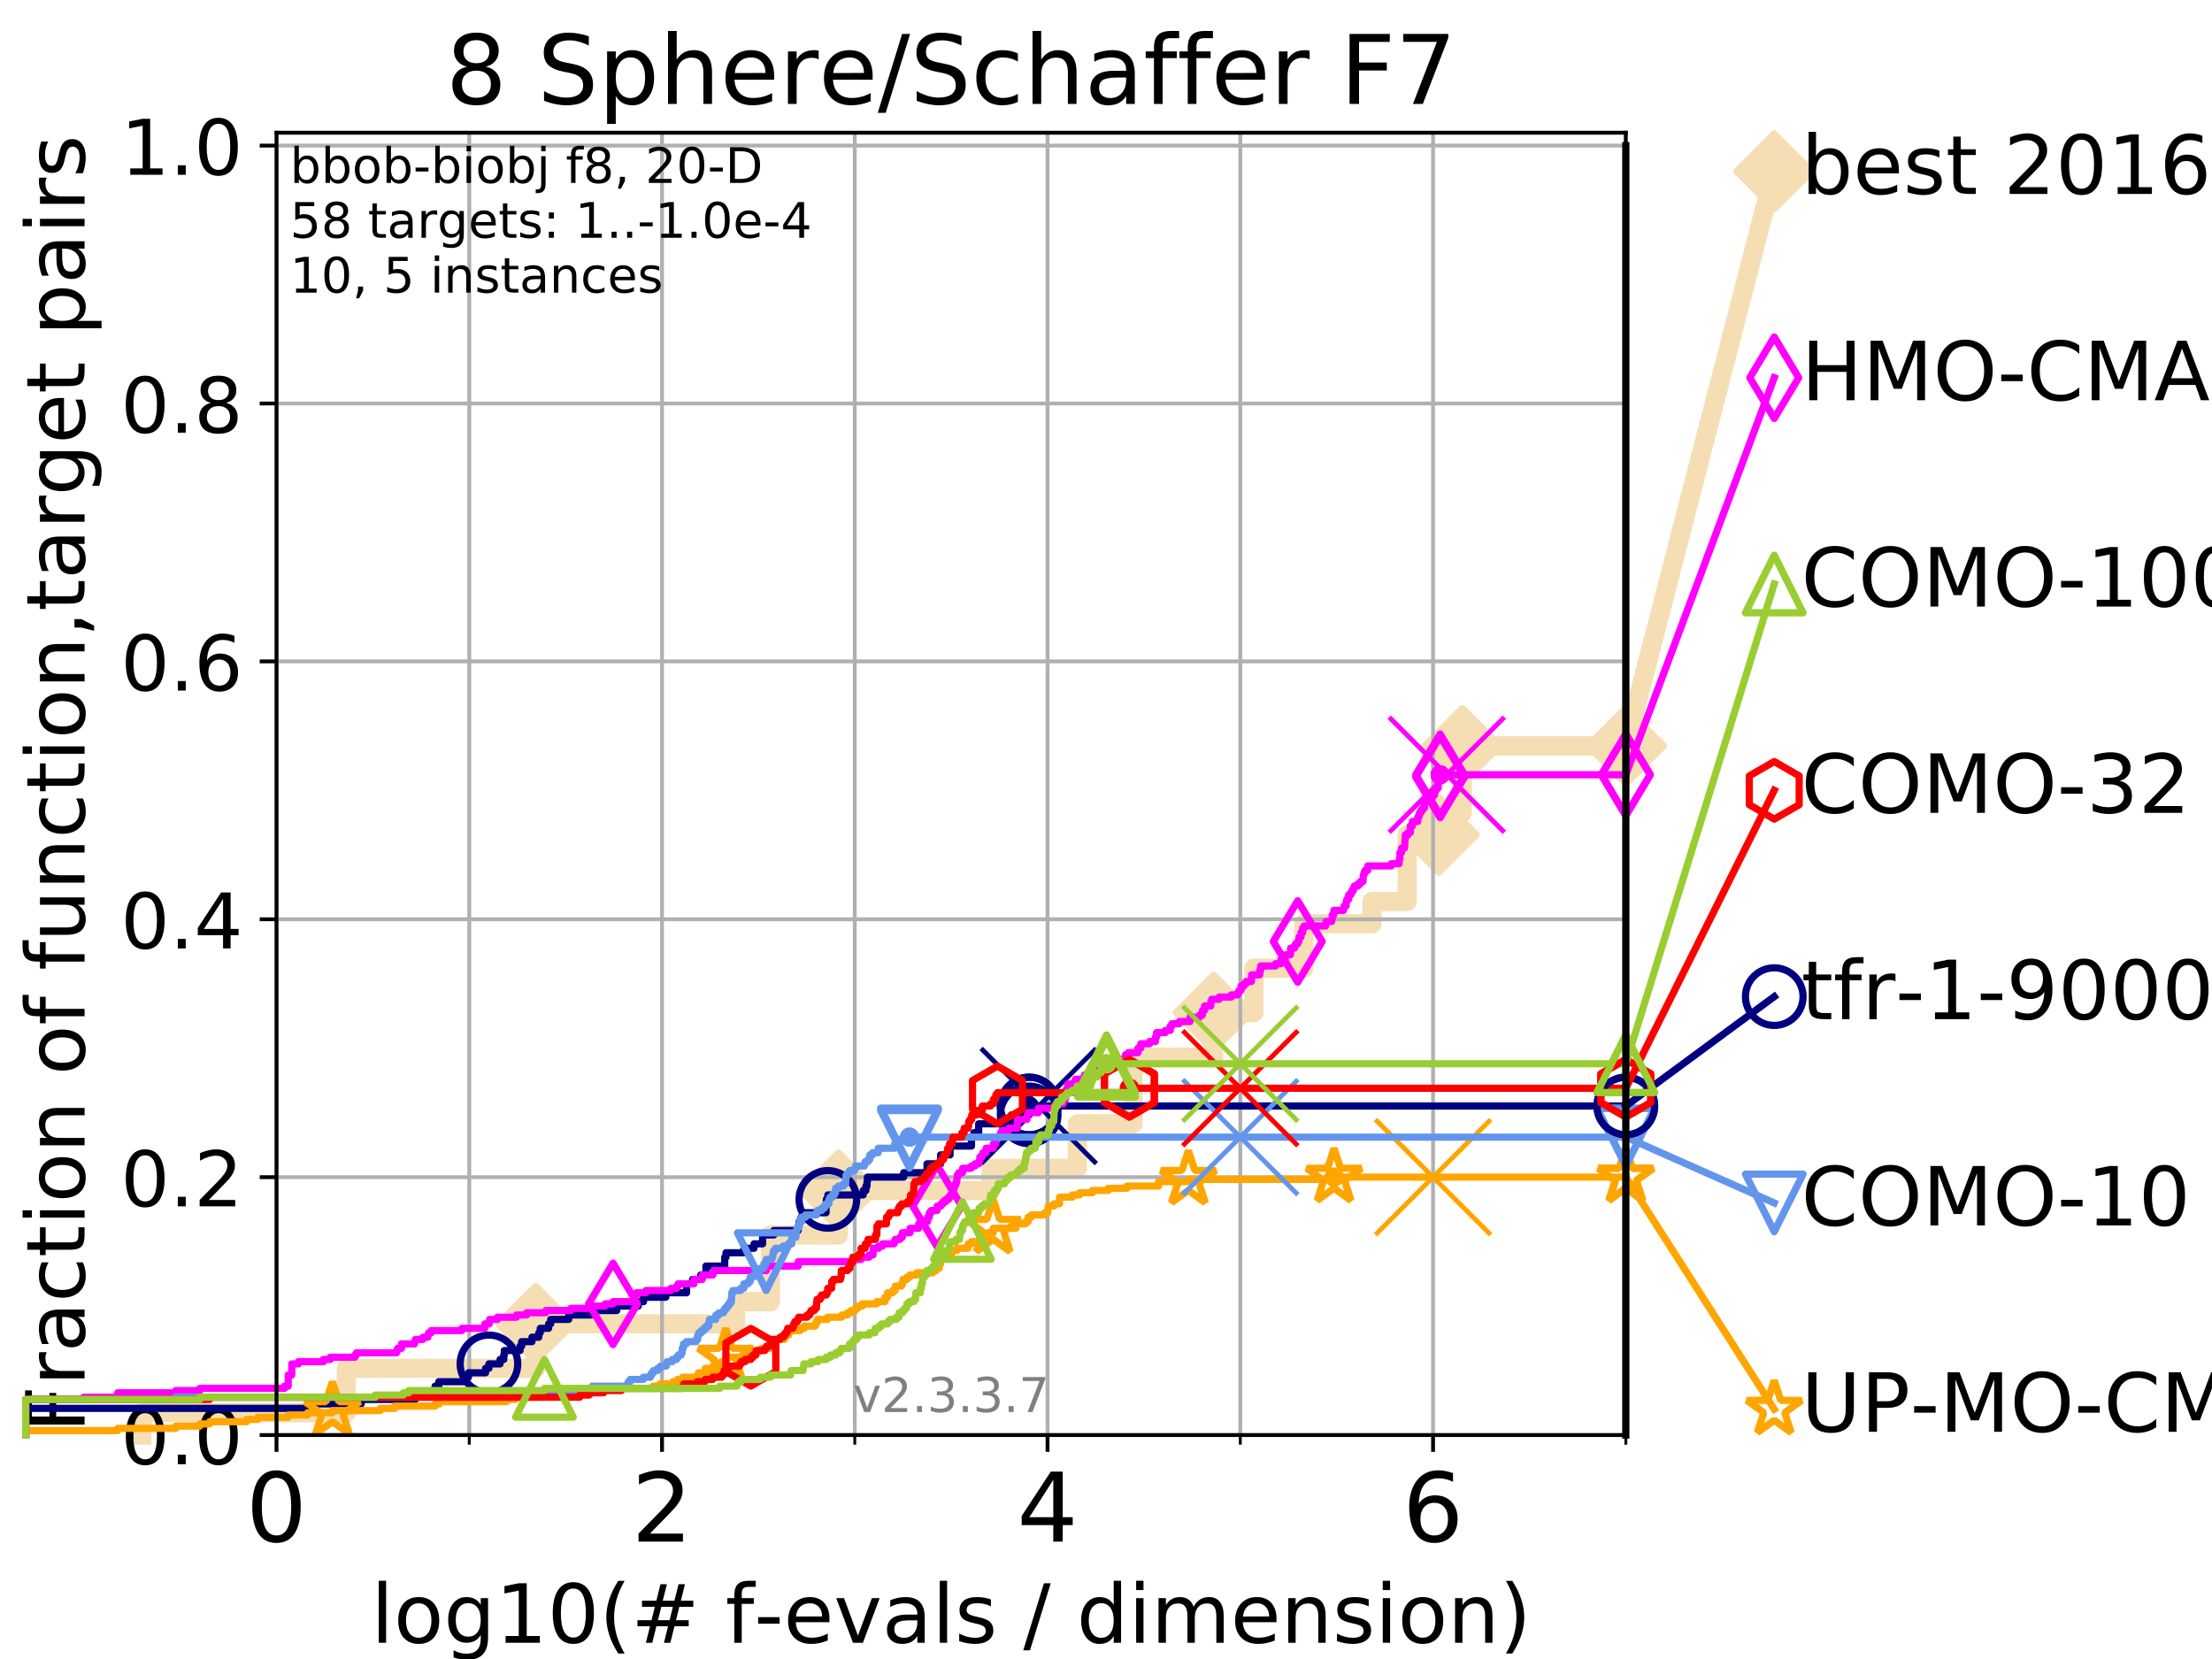 <?xml version="1.0" encoding="utf-8" standalone="no"?>
<!DOCTYPE svg PUBLIC "-//W3C//DTD SVG 1.1//EN"
  "http://www.w3.org/Graphics/SVG/1.1/DTD/svg11.dtd">
<!-- Created with matplotlib (https://matplotlib.org/) -->
<svg height="345.6pt" version="1.1" viewBox="0 0 460.8 345.6" width="460.8pt" xmlns="http://www.w3.org/2000/svg" xmlns:xlink="http://www.w3.org/1999/xlink">
 <defs>
  <style type="text/css">
*{stroke-linecap:butt;stroke-linejoin:round;}
  </style>
 </defs>
 <g id="figure_1">
  <g id="patch_1">
   <path d="M 0 345.6 
L 460.8 345.6 
L 460.8 0 
L 0 0 
z
" style="fill:#ffffff;"/>
  </g>
  <g id="axes_1">
   <g id="patch_2">
    <path d="M 57.6 298.944 
L 338.688 298.944 
L 338.688 27.648 
L 57.6 27.648 
z
" style="fill:#ffffff;"/>
   </g>
   <g id="line2d_1">
    <path d="M 29.533 298.944 
L 29.533 294.313 
L 72.125 294.313 
L 72.125 285.05 
L 111.585 285.05 
L 111.585 275.788 
L 153.244 275.788 
L 153.244 271.157 
L 160.5 271.157 
L 160.5 257.263 
L 174.656 257.263 
L 174.656 248.001 
L 206.459 248.001 
L 206.459 243.37 
L 224.436 243.37 
L 224.436 234.107 
L 236.04 234.107 
L 236.04 220.214 
L 252.812 220.214 
L 252.812 210.951 
L 261.213 210.951 
L 261.213 201.689 
L 271.604 201.689 
L 271.604 192.426 
L 285.81 192.426 
L 285.81 187.795 
L 293.136 187.795 
L 293.136 173.901 
L 299.747 173.901 
L 299.747 169.27 
L 304.619 169.27 
L 304.619 155.377 
L 338.688 155.377 
" style="fill:none;stroke:#f5deb3;stroke-linecap:square;stroke-width:4;"/>
   </g>
   <g id="line2d_2">
    <defs>
     <path d="M 0 7.778 
L 7.778 0 
L 0 -7.778 
L -7.778 0 
z
" id="m3c7879daca" style="stroke:#f5deb3;stroke-linejoin:miter;stroke-width:1.5;"/>
    </defs>
    <g>
     <use style="fill:#f5deb3;stroke:#f5deb3;stroke-linejoin:miter;stroke-width:1.5;" x="111.585" xlink:href="#m3c7879daca" y="275.788"/>
     <use style="fill:#f5deb3;stroke:#f5deb3;stroke-linejoin:miter;stroke-width:1.5;" x="174.656" xlink:href="#m3c7879daca" y="248.001"/>
     <use style="fill:#f5deb3;stroke:#f5deb3;stroke-linejoin:miter;stroke-width:1.5;" x="252.812" xlink:href="#m3c7879daca" y="210.951"/>
     <use style="fill:#f5deb3;stroke:#f5deb3;stroke-linejoin:miter;stroke-width:1.5;" x="299.747" xlink:href="#m3c7879daca" y="173.901"/>
     <use style="fill:#f5deb3;stroke:#f5deb3;stroke-linejoin:miter;stroke-width:1.5;" x="304.619" xlink:href="#m3c7879daca" y="155.377"/>
     <use style="fill:#f5deb3;stroke:#f5deb3;stroke-linejoin:miter;stroke-width:1.5;" x="338.688" xlink:href="#m3c7879daca" y="155.377"/>
    </g>
   </g>
   <g id="line2d_3">
    <path style="fill:none;stroke:#f5deb3;stroke-linecap:square;stroke-width:4;"/>
    <g/>
   </g>
   <g id="line2d_4">
    <path d="M 338.688 155.377 
L 369.608 35.706 
" style="fill:none;stroke:#f5deb3;stroke-linecap:square;stroke-width:4;"/>
    <g>
     <use style="fill:#f5deb3;stroke:#f5deb3;stroke-linejoin:miter;stroke-width:1.5;" x="338.688" xlink:href="#m3c7879daca" y="155.377"/>
     <use style="fill:#f5deb3;stroke:#f5deb3;stroke-linejoin:miter;stroke-width:1.5;" x="369.608" xlink:href="#m3c7879daca" y="35.706"/>
    </g>
   </g>
   <g id="matplotlib.axis_1">
    <g id="xtick_1">
     <g id="line2d_5">
      <path clip-path="url(#pdf6d2dd934)" d="M 57.6 298.944 
L 57.6 27.648 
" style="fill:none;stroke:#b0b0b0;stroke-linecap:square;stroke-width:0.8;"/>
     </g>
     <g id="line2d_6">
      <defs>
       <path d="M 0 0 
L 0 3.5 
" id="m378b517dbd" style="stroke:#000000;stroke-width:0.8;"/>
      </defs>
      <g>
       <use style="stroke:#000000;stroke-width:0.8;" x="57.6" xlink:href="#m378b517dbd" y="298.944"/>
      </g>
     </g>
     <g id="text_1">
      <!-- 0 -->
      <defs>
       <path d="M 31.781 66.406 
Q 24.172 66.406 20.328 58.906 
Q 16.5 51.422 16.5 36.375 
Q 16.5 21.391 20.328 13.891 
Q 24.172 6.391 31.781 6.391 
Q 39.453 6.391 43.281 13.891 
Q 47.125 21.391 47.125 36.375 
Q 47.125 51.422 43.281 58.906 
Q 39.453 66.406 31.781 66.406 
z
M 31.781 74.219 
Q 44.047 74.219 50.516 64.516 
Q 56.984 54.828 56.984 36.375 
Q 56.984 17.969 50.516 8.266 
Q 44.047 -1.422 31.781 -1.422 
Q 19.531 -1.422 13.062 8.266 
Q 6.594 17.969 6.594 36.375 
Q 6.594 54.828 13.062 64.516 
Q 19.531 74.219 31.781 74.219 
z
" id="DejaVuSans-48"/>
      </defs>
      <g transform="translate(51.237 321.141)scale(0.2 -0.2)">
       <use xlink:href="#DejaVuSans-48"/>
      </g>
     </g>
    </g>
    <g id="xtick_2">
     <g id="line2d_7">
      <path clip-path="url(#pdf6d2dd934)" d="M 137.911 298.944 
L 137.911 27.648 
" style="fill:none;stroke:#b0b0b0;stroke-linecap:square;stroke-width:0.8;"/>
     </g>
     <g id="line2d_8">
      <g>
       <use style="stroke:#000000;stroke-width:0.8;" x="137.911" xlink:href="#m378b517dbd" y="298.944"/>
      </g>
     </g>
     <g id="text_2">
      <!-- 2 -->
      <defs>
       <path d="M 19.188 8.297 
L 53.609 8.297 
L 53.609 0 
L 7.328 0 
L 7.328 8.297 
Q 12.938 14.109 22.625 23.891 
Q 32.328 33.688 34.812 36.531 
Q 39.547 41.844 41.422 45.531 
Q 43.312 49.219 43.312 52.781 
Q 43.312 58.594 39.234 62.25 
Q 35.156 65.922 28.609 65.922 
Q 23.969 65.922 18.812 64.312 
Q 13.672 62.703 7.812 59.422 
L 7.812 69.391 
Q 13.766 71.781 18.938 73 
Q 24.125 74.219 28.422 74.219 
Q 39.75 74.219 46.484 68.547 
Q 53.219 62.891 53.219 53.422 
Q 53.219 48.922 51.531 44.891 
Q 49.859 40.875 45.406 35.406 
Q 44.188 33.984 37.641 27.219 
Q 31.109 20.453 19.188 8.297 
z
" id="DejaVuSans-50"/>
      </defs>
      <g transform="translate(131.548 321.141)scale(0.2 -0.2)">
       <use xlink:href="#DejaVuSans-50"/>
      </g>
     </g>
    </g>
    <g id="xtick_3">
     <g id="line2d_9">
      <path clip-path="url(#pdf6d2dd934)" d="M 218.222 298.944 
L 218.222 27.648 
" style="fill:none;stroke:#b0b0b0;stroke-linecap:square;stroke-width:0.8;"/>
     </g>
     <g id="line2d_10">
      <g>
       <use style="stroke:#000000;stroke-width:0.8;" x="218.222" xlink:href="#m378b517dbd" y="298.944"/>
      </g>
     </g>
     <g id="text_3">
      <!-- 4 -->
      <defs>
       <path d="M 37.797 64.312 
L 12.891 25.391 
L 37.797 25.391 
z
M 35.203 72.906 
L 47.609 72.906 
L 47.609 25.391 
L 58.016 25.391 
L 58.016 17.188 
L 47.609 17.188 
L 47.609 0 
L 37.797 0 
L 37.797 17.188 
L 4.891 17.188 
L 4.891 26.703 
z
" id="DejaVuSans-52"/>
      </defs>
      <g transform="translate(211.859 321.141)scale(0.2 -0.2)">
       <use xlink:href="#DejaVuSans-52"/>
      </g>
     </g>
    </g>
    <g id="xtick_4">
     <g id="line2d_11">
      <path clip-path="url(#pdf6d2dd934)" d="M 298.533 298.944 
L 298.533 27.648 
" style="fill:none;stroke:#b0b0b0;stroke-linecap:square;stroke-width:0.8;"/>
     </g>
     <g id="line2d_12">
      <g>
       <use style="stroke:#000000;stroke-width:0.8;" x="298.533" xlink:href="#m378b517dbd" y="298.944"/>
      </g>
     </g>
     <g id="text_4">
      <!-- 6 -->
      <defs>
       <path d="M 33.016 40.375 
Q 26.375 40.375 22.484 35.828 
Q 18.609 31.297 18.609 23.391 
Q 18.609 15.531 22.484 10.953 
Q 26.375 6.391 33.016 6.391 
Q 39.656 6.391 43.531 10.953 
Q 47.406 15.531 47.406 23.391 
Q 47.406 31.297 43.531 35.828 
Q 39.656 40.375 33.016 40.375 
z
M 52.594 71.297 
L 52.594 62.312 
Q 48.875 64.062 45.094 64.984 
Q 41.312 65.922 37.594 65.922 
Q 27.828 65.922 22.672 59.328 
Q 17.531 52.734 16.797 39.406 
Q 19.672 43.656 24.016 45.922 
Q 28.375 48.188 33.594 48.188 
Q 44.578 48.188 50.953 41.516 
Q 57.328 34.859 57.328 23.391 
Q 57.328 12.156 50.688 5.359 
Q 44.047 -1.422 33.016 -1.422 
Q 20.359 -1.422 13.672 8.266 
Q 6.984 17.969 6.984 36.375 
Q 6.984 53.656 15.188 63.938 
Q 23.391 74.219 37.203 74.219 
Q 40.922 74.219 44.703 73.484 
Q 48.484 72.75 52.594 71.297 
z
" id="DejaVuSans-54"/>
      </defs>
      <g transform="translate(292.17 321.141)scale(0.2 -0.2)">
       <use xlink:href="#DejaVuSans-54"/>
      </g>
     </g>
    </g>
    <g id="xtick_5">
     <g id="line2d_13">
      <path clip-path="url(#pdf6d2dd934)" d="M 97.755 298.944 
L 97.755 27.648 
" style="fill:none;stroke:#b0b0b0;stroke-linecap:square;stroke-width:0.8;"/>
     </g>
     <g id="line2d_14">
      <defs>
       <path d="M 0 0 
L 0 2 
" id="m7b5307be98" style="stroke:#000000;stroke-width:0.6;"/>
      </defs>
      <g>
       <use style="stroke:#000000;stroke-width:0.6;" x="97.755" xlink:href="#m7b5307be98" y="298.944"/>
      </g>
     </g>
    </g>
    <g id="xtick_6">
     <g id="line2d_15">
      <path clip-path="url(#pdf6d2dd934)" d="M 178.066 298.944 
L 178.066 27.648 
" style="fill:none;stroke:#b0b0b0;stroke-linecap:square;stroke-width:0.8;"/>
     </g>
     <g id="line2d_16">
      <g>
       <use style="stroke:#000000;stroke-width:0.6;" x="178.066" xlink:href="#m7b5307be98" y="298.944"/>
      </g>
     </g>
    </g>
    <g id="xtick_7">
     <g id="line2d_17">
      <path clip-path="url(#pdf6d2dd934)" d="M 258.377 298.944 
L 258.377 27.648 
" style="fill:none;stroke:#b0b0b0;stroke-linecap:square;stroke-width:0.8;"/>
     </g>
     <g id="line2d_18">
      <g>
       <use style="stroke:#000000;stroke-width:0.6;" x="258.377" xlink:href="#m7b5307be98" y="298.944"/>
      </g>
     </g>
    </g>
    <g id="xtick_8">
     <g id="line2d_19">
      <path clip-path="url(#pdf6d2dd934)" d="M 338.688 298.944 
L 338.688 27.648 
" style="fill:none;stroke:#b0b0b0;stroke-linecap:square;stroke-width:0.8;"/>
     </g>
     <g id="line2d_20">
      <g>
       <use style="stroke:#000000;stroke-width:0.6;" x="338.688" xlink:href="#m7b5307be98" y="298.944"/>
      </g>
     </g>
    </g>
    <g id="text_5">
     <!-- log10(# f-evals / dimension) -->
     <defs>
      <path d="M 9.422 75.984 
L 18.406 75.984 
L 18.406 0 
L 9.422 0 
z
" id="DejaVuSans-108"/>
      <path d="M 30.609 48.391 
Q 23.391 48.391 19.188 42.75 
Q 14.984 37.109 14.984 27.297 
Q 14.984 17.484 19.156 11.844 
Q 23.344 6.203 30.609 6.203 
Q 37.797 6.203 41.984 11.859 
Q 46.188 17.531 46.188 27.297 
Q 46.188 37.016 41.984 42.703 
Q 37.797 48.391 30.609 48.391 
z
M 30.609 56 
Q 42.328 56 49.016 48.375 
Q 55.719 40.766 55.719 27.297 
Q 55.719 13.875 49.016 6.219 
Q 42.328 -1.422 30.609 -1.422 
Q 18.844 -1.422 12.172 6.219 
Q 5.516 13.875 5.516 27.297 
Q 5.516 40.766 12.172 48.375 
Q 18.844 56 30.609 56 
z
" id="DejaVuSans-111"/>
      <path d="M 45.406 27.984 
Q 45.406 37.75 41.375 43.109 
Q 37.359 48.484 30.078 48.484 
Q 22.859 48.484 18.828 43.109 
Q 14.797 37.75 14.797 27.984 
Q 14.797 18.266 18.828 12.891 
Q 22.859 7.516 30.078 7.516 
Q 37.359 7.516 41.375 12.891 
Q 45.406 18.266 45.406 27.984 
z
M 54.391 6.781 
Q 54.391 -7.172 48.188 -13.984 
Q 42 -20.797 29.203 -20.797 
Q 24.469 -20.797 20.266 -20.094 
Q 16.062 -19.391 12.109 -17.922 
L 12.109 -9.188 
Q 16.062 -11.328 19.922 -12.344 
Q 23.781 -13.375 27.781 -13.375 
Q 36.625 -13.375 41.016 -8.766 
Q 45.406 -4.156 45.406 5.172 
L 45.406 9.625 
Q 42.625 4.781 38.281 2.391 
Q 33.938 0 27.875 0 
Q 17.828 0 11.672 7.656 
Q 5.516 15.328 5.516 27.984 
Q 5.516 40.672 11.672 48.328 
Q 17.828 56 27.875 56 
Q 33.938 56 38.281 53.609 
Q 42.625 51.219 45.406 46.391 
L 45.406 54.688 
L 54.391 54.688 
z
" id="DejaVuSans-103"/>
      <path d="M 12.406 8.297 
L 28.516 8.297 
L 28.516 63.922 
L 10.984 60.406 
L 10.984 69.391 
L 28.422 72.906 
L 38.281 72.906 
L 38.281 8.297 
L 54.391 8.297 
L 54.391 0 
L 12.406 0 
z
" id="DejaVuSans-49"/>
      <path d="M 31 75.875 
Q 24.469 64.656 21.281 53.656 
Q 18.109 42.672 18.109 31.391 
Q 18.109 20.125 21.312 9.062 
Q 24.516 -2 31 -13.188 
L 23.188 -13.188 
Q 15.875 -1.703 12.234 9.375 
Q 8.594 20.453 8.594 31.391 
Q 8.594 42.281 12.203 53.312 
Q 15.828 64.359 23.188 75.875 
z
" id="DejaVuSans-40"/>
      <path d="M 51.125 44 
L 36.922 44 
L 32.812 27.688 
L 47.125 27.688 
z
M 43.797 71.781 
L 38.719 51.516 
L 52.984 51.516 
L 58.109 71.781 
L 65.922 71.781 
L 60.891 51.516 
L 76.125 51.516 
L 76.125 44 
L 58.984 44 
L 54.984 27.688 
L 70.516 27.688 
L 70.516 20.219 
L 53.078 20.219 
L 48 0 
L 40.188 0 
L 45.219 20.219 
L 30.906 20.219 
L 25.875 0 
L 18.016 0 
L 23.094 20.219 
L 7.719 20.219 
L 7.719 27.688 
L 24.906 27.688 
L 29 44 
L 13.281 44 
L 13.281 51.516 
L 30.906 51.516 
L 35.891 71.781 
z
" id="DejaVuSans-35"/>
      <path id="DejaVuSans-32"/>
      <path d="M 37.109 75.984 
L 37.109 68.5 
L 28.516 68.5 
Q 23.688 68.5 21.797 66.547 
Q 19.922 64.594 19.922 59.516 
L 19.922 54.688 
L 34.719 54.688 
L 34.719 47.703 
L 19.922 47.703 
L 19.922 0 
L 10.891 0 
L 10.891 47.703 
L 2.297 47.703 
L 2.297 54.688 
L 10.891 54.688 
L 10.891 58.5 
Q 10.891 67.625 15.141 71.797 
Q 19.391 75.984 28.609 75.984 
z
" id="DejaVuSans-102"/>
      <path d="M 4.891 31.391 
L 31.203 31.391 
L 31.203 23.391 
L 4.891 23.391 
z
" id="DejaVuSans-45"/>
      <path d="M 56.203 29.594 
L 56.203 25.203 
L 14.891 25.203 
Q 15.484 15.922 20.484 11.062 
Q 25.484 6.203 34.422 6.203 
Q 39.594 6.203 44.453 7.469 
Q 49.312 8.734 54.109 11.281 
L 54.109 2.781 
Q 49.266 0.734 44.188 -0.344 
Q 39.109 -1.422 33.891 -1.422 
Q 20.797 -1.422 13.156 6.188 
Q 5.516 13.812 5.516 26.812 
Q 5.516 40.234 12.766 48.109 
Q 20.016 56 32.328 56 
Q 43.359 56 49.781 48.891 
Q 56.203 41.797 56.203 29.594 
z
M 47.219 32.234 
Q 47.125 39.594 43.094 43.984 
Q 39.062 48.391 32.422 48.391 
Q 24.906 48.391 20.391 44.141 
Q 15.875 39.891 15.188 32.172 
z
" id="DejaVuSans-101"/>
      <path d="M 2.984 54.688 
L 12.5 54.688 
L 29.594 8.797 
L 46.688 54.688 
L 56.203 54.688 
L 35.688 0 
L 23.484 0 
z
" id="DejaVuSans-118"/>
      <path d="M 34.281 27.484 
Q 23.391 27.484 19.188 25 
Q 14.984 22.516 14.984 16.5 
Q 14.984 11.719 18.141 8.906 
Q 21.297 6.109 26.703 6.109 
Q 34.188 6.109 38.703 11.406 
Q 43.219 16.703 43.219 25.484 
L 43.219 27.484 
z
M 52.203 31.203 
L 52.203 0 
L 43.219 0 
L 43.219 8.297 
Q 40.141 3.328 35.547 0.953 
Q 30.953 -1.422 24.312 -1.422 
Q 15.922 -1.422 10.953 3.297 
Q 6 8.016 6 15.922 
Q 6 25.141 12.172 29.828 
Q 18.359 34.516 30.609 34.516 
L 43.219 34.516 
L 43.219 35.406 
Q 43.219 41.609 39.141 45 
Q 35.062 48.391 27.688 48.391 
Q 23 48.391 18.547 47.266 
Q 14.109 46.141 10.016 43.891 
L 10.016 52.203 
Q 14.938 54.109 19.578 55.047 
Q 24.219 56 28.609 56 
Q 40.484 56 46.344 49.844 
Q 52.203 43.703 52.203 31.203 
z
" id="DejaVuSans-97"/>
      <path d="M 44.281 53.078 
L 44.281 44.578 
Q 40.484 46.531 36.375 47.5 
Q 32.281 48.484 27.875 48.484 
Q 21.188 48.484 17.844 46.438 
Q 14.5 44.391 14.5 40.281 
Q 14.5 37.156 16.891 35.375 
Q 19.281 33.594 26.516 31.984 
L 29.594 31.297 
Q 39.156 29.25 43.188 25.516 
Q 47.219 21.781 47.219 15.094 
Q 47.219 7.469 41.188 3.016 
Q 35.156 -1.422 24.609 -1.422 
Q 20.219 -1.422 15.453 -0.562 
Q 10.688 0.297 5.422 2 
L 5.422 11.281 
Q 10.406 8.688 15.234 7.391 
Q 20.062 6.109 24.812 6.109 
Q 31.156 6.109 34.562 8.281 
Q 37.984 10.453 37.984 14.406 
Q 37.984 18.062 35.516 20.016 
Q 33.062 21.969 24.703 23.781 
L 21.578 24.516 
Q 13.234 26.266 9.516 29.906 
Q 5.812 33.547 5.812 39.891 
Q 5.812 47.609 11.281 51.797 
Q 16.75 56 26.812 56 
Q 31.781 56 36.172 55.266 
Q 40.578 54.547 44.281 53.078 
z
" id="DejaVuSans-115"/>
      <path d="M 25.391 72.906 
L 33.688 72.906 
L 8.297 -9.281 
L 0 -9.281 
z
" id="DejaVuSans-47"/>
      <path d="M 45.406 46.391 
L 45.406 75.984 
L 54.391 75.984 
L 54.391 0 
L 45.406 0 
L 45.406 8.203 
Q 42.578 3.328 38.25 0.953 
Q 33.938 -1.422 27.875 -1.422 
Q 17.969 -1.422 11.734 6.484 
Q 5.516 14.406 5.516 27.297 
Q 5.516 40.188 11.734 48.094 
Q 17.969 56 27.875 56 
Q 33.938 56 38.25 53.625 
Q 42.578 51.266 45.406 46.391 
z
M 14.797 27.297 
Q 14.797 17.391 18.875 11.75 
Q 22.953 6.109 30.078 6.109 
Q 37.203 6.109 41.297 11.75 
Q 45.406 17.391 45.406 27.297 
Q 45.406 37.203 41.297 42.844 
Q 37.203 48.484 30.078 48.484 
Q 22.953 48.484 18.875 42.844 
Q 14.797 37.203 14.797 27.297 
z
" id="DejaVuSans-100"/>
      <path d="M 9.422 54.688 
L 18.406 54.688 
L 18.406 0 
L 9.422 0 
z
M 9.422 75.984 
L 18.406 75.984 
L 18.406 64.594 
L 9.422 64.594 
z
" id="DejaVuSans-105"/>
      <path d="M 52 44.188 
Q 55.375 50.25 60.062 53.125 
Q 64.75 56 71.094 56 
Q 79.641 56 84.281 50.016 
Q 88.922 44.047 88.922 33.016 
L 88.922 0 
L 79.891 0 
L 79.891 32.719 
Q 79.891 40.578 77.094 44.375 
Q 74.312 48.188 68.609 48.188 
Q 61.625 48.188 57.562 43.547 
Q 53.516 38.922 53.516 30.906 
L 53.516 0 
L 44.484 0 
L 44.484 32.719 
Q 44.484 40.625 41.703 44.406 
Q 38.922 48.188 33.109 48.188 
Q 26.219 48.188 22.156 43.531 
Q 18.109 38.875 18.109 30.906 
L 18.109 0 
L 9.078 0 
L 9.078 54.688 
L 18.109 54.688 
L 18.109 46.188 
Q 21.188 51.219 25.484 53.609 
Q 29.781 56 35.688 56 
Q 41.656 56 45.828 52.969 
Q 50 49.953 52 44.188 
z
" id="DejaVuSans-109"/>
      <path d="M 54.891 33.016 
L 54.891 0 
L 45.906 0 
L 45.906 32.719 
Q 45.906 40.484 42.875 44.328 
Q 39.844 48.188 33.797 48.188 
Q 26.516 48.188 22.312 43.547 
Q 18.109 38.922 18.109 30.906 
L 18.109 0 
L 9.078 0 
L 9.078 54.688 
L 18.109 54.688 
L 18.109 46.188 
Q 21.344 51.125 25.703 53.562 
Q 30.078 56 35.797 56 
Q 45.219 56 50.047 50.172 
Q 54.891 44.344 54.891 33.016 
z
" id="DejaVuSans-110"/>
      <path d="M 8.016 75.875 
L 15.828 75.875 
Q 23.141 64.359 26.781 53.312 
Q 30.422 42.281 30.422 31.391 
Q 30.422 20.453 26.781 9.375 
Q 23.141 -1.703 15.828 -13.188 
L 8.016 -13.188 
Q 14.5 -2 17.703 9.062 
Q 20.906 20.125 20.906 31.391 
Q 20.906 42.672 17.703 53.656 
Q 14.5 64.656 8.016 75.875 
z
" id="DejaVuSans-41"/>
     </defs>
     <g transform="translate(77.303 342.218)scale(0.17 -0.17)">
      <use xlink:href="#DejaVuSans-108"/>
      <use x="27.783" xlink:href="#DejaVuSans-111"/>
      <use x="88.965" xlink:href="#DejaVuSans-103"/>
      <use x="152.441" xlink:href="#DejaVuSans-49"/>
      <use x="216.064" xlink:href="#DejaVuSans-48"/>
      <use x="279.688" xlink:href="#DejaVuSans-40"/>
      <use x="318.701" xlink:href="#DejaVuSans-35"/>
      <use x="402.49" xlink:href="#DejaVuSans-32"/>
      <use x="434.277" xlink:href="#DejaVuSans-102"/>
      <use x="469.404" xlink:href="#DejaVuSans-45"/>
      <use x="505.488" xlink:href="#DejaVuSans-101"/>
      <use x="567.012" xlink:href="#DejaVuSans-118"/>
      <use x="626.191" xlink:href="#DejaVuSans-97"/>
      <use x="687.471" xlink:href="#DejaVuSans-108"/>
      <use x="715.254" xlink:href="#DejaVuSans-115"/>
      <use x="767.354" xlink:href="#DejaVuSans-32"/>
      <use x="799.141" xlink:href="#DejaVuSans-47"/>
      <use x="832.832" xlink:href="#DejaVuSans-32"/>
      <use x="864.619" xlink:href="#DejaVuSans-100"/>
      <use x="928.096" xlink:href="#DejaVuSans-105"/>
      <use x="955.879" xlink:href="#DejaVuSans-109"/>
      <use x="1053.291" xlink:href="#DejaVuSans-101"/>
      <use x="1114.814" xlink:href="#DejaVuSans-110"/>
      <use x="1178.193" xlink:href="#DejaVuSans-115"/>
      <use x="1230.293" xlink:href="#DejaVuSans-105"/>
      <use x="1258.076" xlink:href="#DejaVuSans-111"/>
      <use x="1319.258" xlink:href="#DejaVuSans-110"/>
      <use x="1382.637" xlink:href="#DejaVuSans-41"/>
     </g>
    </g>
   </g>
   <g id="matplotlib.axis_2">
    <g id="ytick_1">
     <g id="line2d_21">
      <path clip-path="url(#pdf6d2dd934)" d="M 57.6 298.944 
L 338.688 298.944 
" style="fill:none;stroke:#b0b0b0;stroke-linecap:square;stroke-width:0.8;"/>
     </g>
     <g id="line2d_22">
      <defs>
       <path d="M 0 0 
L -3.5 0 
" id="maa7b979ad8" style="stroke:#000000;stroke-width:0.8;"/>
      </defs>
      <g>
       <use style="stroke:#000000;stroke-width:0.8;" x="57.6" xlink:href="#maa7b979ad8" y="298.944"/>
      </g>
     </g>
     <g id="text_6">
      <!-- 0.0 -->
      <defs>
       <path d="M 10.688 12.406 
L 21 12.406 
L 21 0 
L 10.688 0 
z
" id="DejaVuSans-46"/>
      </defs>
      <g transform="translate(25.155 305.023)scale(0.16 -0.16)">
       <use xlink:href="#DejaVuSans-48"/>
       <use x="63.623" xlink:href="#DejaVuSans-46"/>
       <use x="95.41" xlink:href="#DejaVuSans-48"/>
      </g>
     </g>
    </g>
    <g id="ytick_2">
     <g id="line2d_23">
      <path clip-path="url(#pdf6d2dd934)" d="M 57.6 245.222 
L 338.688 245.222 
" style="fill:none;stroke:#b0b0b0;stroke-linecap:square;stroke-width:0.8;"/>
     </g>
     <g id="line2d_24">
      <g>
       <use style="stroke:#000000;stroke-width:0.8;" x="57.6" xlink:href="#maa7b979ad8" y="245.222"/>
      </g>
     </g>
     <g id="text_7">
      <!-- 0.2 -->
      <g transform="translate(25.155 251.301)scale(0.16 -0.16)">
       <use xlink:href="#DejaVuSans-48"/>
       <use x="63.623" xlink:href="#DejaVuSans-46"/>
       <use x="95.41" xlink:href="#DejaVuSans-50"/>
      </g>
     </g>
    </g>
    <g id="ytick_3">
     <g id="line2d_25">
      <path clip-path="url(#pdf6d2dd934)" d="M 57.6 191.5 
L 338.688 191.5 
" style="fill:none;stroke:#b0b0b0;stroke-linecap:square;stroke-width:0.8;"/>
     </g>
     <g id="line2d_26">
      <g>
       <use style="stroke:#000000;stroke-width:0.8;" x="57.6" xlink:href="#maa7b979ad8" y="191.5"/>
      </g>
     </g>
     <g id="text_8">
      <!-- 0.4 -->
      <g transform="translate(25.155 197.579)scale(0.16 -0.16)">
       <use xlink:href="#DejaVuSans-48"/>
       <use x="63.623" xlink:href="#DejaVuSans-46"/>
       <use x="95.41" xlink:href="#DejaVuSans-52"/>
      </g>
     </g>
    </g>
    <g id="ytick_4">
     <g id="line2d_27">
      <path clip-path="url(#pdf6d2dd934)" d="M 57.6 137.778 
L 338.688 137.778 
" style="fill:none;stroke:#b0b0b0;stroke-linecap:square;stroke-width:0.8;"/>
     </g>
     <g id="line2d_28">
      <g>
       <use style="stroke:#000000;stroke-width:0.8;" x="57.6" xlink:href="#maa7b979ad8" y="137.778"/>
      </g>
     </g>
     <g id="text_9">
      <!-- 0.6 -->
      <g transform="translate(25.155 143.857)scale(0.16 -0.16)">
       <use xlink:href="#DejaVuSans-48"/>
       <use x="63.623" xlink:href="#DejaVuSans-46"/>
       <use x="95.41" xlink:href="#DejaVuSans-54"/>
      </g>
     </g>
    </g>
    <g id="ytick_5">
     <g id="line2d_29">
      <path clip-path="url(#pdf6d2dd934)" d="M 57.6 84.056 
L 338.688 84.056 
" style="fill:none;stroke:#b0b0b0;stroke-linecap:square;stroke-width:0.8;"/>
     </g>
     <g id="line2d_30">
      <g>
       <use style="stroke:#000000;stroke-width:0.8;" x="57.6" xlink:href="#maa7b979ad8" y="84.056"/>
      </g>
     </g>
     <g id="text_10">
      <!-- 0.8 -->
      <defs>
       <path d="M 31.781 34.625 
Q 24.75 34.625 20.719 30.859 
Q 16.703 27.094 16.703 20.516 
Q 16.703 13.922 20.719 10.156 
Q 24.75 6.391 31.781 6.391 
Q 38.812 6.391 42.859 10.172 
Q 46.922 13.969 46.922 20.516 
Q 46.922 27.094 42.891 30.859 
Q 38.875 34.625 31.781 34.625 
z
M 21.922 38.812 
Q 15.578 40.375 12.031 44.719 
Q 8.5 49.078 8.5 55.328 
Q 8.5 64.062 14.719 69.141 
Q 20.953 74.219 31.781 74.219 
Q 42.672 74.219 48.875 69.141 
Q 55.078 64.062 55.078 55.328 
Q 55.078 49.078 51.531 44.719 
Q 48 40.375 41.703 38.812 
Q 48.828 37.156 52.797 32.312 
Q 56.781 27.484 56.781 20.516 
Q 56.781 9.906 50.312 4.234 
Q 43.844 -1.422 31.781 -1.422 
Q 19.734 -1.422 13.25 4.234 
Q 6.781 9.906 6.781 20.516 
Q 6.781 27.484 10.781 32.312 
Q 14.797 37.156 21.922 38.812 
z
M 18.312 54.391 
Q 18.312 48.734 21.844 45.562 
Q 25.391 42.391 31.781 42.391 
Q 38.141 42.391 41.719 45.562 
Q 45.312 48.734 45.312 54.391 
Q 45.312 60.062 41.719 63.234 
Q 38.141 66.406 31.781 66.406 
Q 25.391 66.406 21.844 63.234 
Q 18.312 60.062 18.312 54.391 
z
" id="DejaVuSans-56"/>
      </defs>
      <g transform="translate(25.155 90.135)scale(0.16 -0.16)">
       <use xlink:href="#DejaVuSans-48"/>
       <use x="63.623" xlink:href="#DejaVuSans-46"/>
       <use x="95.41" xlink:href="#DejaVuSans-56"/>
      </g>
     </g>
    </g>
    <g id="ytick_6">
     <g id="line2d_31">
      <path clip-path="url(#pdf6d2dd934)" d="M 57.6 30.334 
L 338.688 30.334 
" style="fill:none;stroke:#b0b0b0;stroke-linecap:square;stroke-width:0.8;"/>
     </g>
     <g id="line2d_32">
      <g>
       <use style="stroke:#000000;stroke-width:0.8;" x="57.6" xlink:href="#maa7b979ad8" y="30.334"/>
      </g>
     </g>
     <g id="text_11">
      <!-- 1.0 -->
      <g transform="translate(25.155 36.413)scale(0.16 -0.16)">
       <use xlink:href="#DejaVuSans-49"/>
       <use x="63.623" xlink:href="#DejaVuSans-46"/>
       <use x="95.41" xlink:href="#DejaVuSans-48"/>
      </g>
     </g>
    </g>
    <g id="text_12">
     <!-- Fraction of function,target pairs -->
     <defs>
      <path d="M 9.812 72.906 
L 51.703 72.906 
L 51.703 64.594 
L 19.672 64.594 
L 19.672 43.109 
L 48.578 43.109 
L 48.578 34.812 
L 19.672 34.812 
L 19.672 0 
L 9.812 0 
z
" id="DejaVuSans-70"/>
      <path d="M 41.109 46.297 
Q 39.594 47.172 37.812 47.578 
Q 36.031 48 33.891 48 
Q 26.266 48 22.188 43.047 
Q 18.109 38.094 18.109 28.812 
L 18.109 0 
L 9.078 0 
L 9.078 54.688 
L 18.109 54.688 
L 18.109 46.188 
Q 20.953 51.172 25.484 53.578 
Q 30.031 56 36.531 56 
Q 37.453 56 38.578 55.875 
Q 39.703 55.766 41.062 55.516 
z
" id="DejaVuSans-114"/>
      <path d="M 48.781 52.594 
L 48.781 44.188 
Q 44.969 46.297 41.141 47.344 
Q 37.312 48.391 33.406 48.391 
Q 24.656 48.391 19.812 42.844 
Q 14.984 37.312 14.984 27.297 
Q 14.984 17.281 19.812 11.734 
Q 24.656 6.203 33.406 6.203 
Q 37.312 6.203 41.141 7.25 
Q 44.969 8.297 48.781 10.406 
L 48.781 2.094 
Q 45.016 0.344 40.984 -0.531 
Q 36.969 -1.422 32.422 -1.422 
Q 20.062 -1.422 12.781 6.344 
Q 5.516 14.109 5.516 27.297 
Q 5.516 40.672 12.859 48.328 
Q 20.219 56 33.016 56 
Q 37.156 56 41.109 55.141 
Q 45.062 54.297 48.781 52.594 
z
" id="DejaVuSans-99"/>
      <path d="M 18.312 70.219 
L 18.312 54.688 
L 36.812 54.688 
L 36.812 47.703 
L 18.312 47.703 
L 18.312 18.016 
Q 18.312 11.328 20.141 9.422 
Q 21.969 7.516 27.594 7.516 
L 36.812 7.516 
L 36.812 0 
L 27.594 0 
Q 17.188 0 13.234 3.875 
Q 9.281 7.766 9.281 18.016 
L 9.281 47.703 
L 2.688 47.703 
L 2.688 54.688 
L 9.281 54.688 
L 9.281 70.219 
z
" id="DejaVuSans-116"/>
      <path d="M 8.5 21.578 
L 8.5 54.688 
L 17.484 54.688 
L 17.484 21.922 
Q 17.484 14.156 20.5 10.266 
Q 23.531 6.391 29.594 6.391 
Q 36.859 6.391 41.078 11.031 
Q 45.312 15.672 45.312 23.688 
L 45.312 54.688 
L 54.297 54.688 
L 54.297 0 
L 45.312 0 
L 45.312 8.406 
Q 42.047 3.422 37.719 1 
Q 33.406 -1.422 27.688 -1.422 
Q 18.266 -1.422 13.375 4.438 
Q 8.5 10.297 8.5 21.578 
z
M 31.109 56 
z
" id="DejaVuSans-117"/>
      <path d="M 11.719 12.406 
L 22.016 12.406 
L 22.016 4 
L 14.016 -11.625 
L 7.719 -11.625 
L 11.719 4 
z
" id="DejaVuSans-44"/>
      <path d="M 18.109 8.203 
L 18.109 -20.797 
L 9.078 -20.797 
L 9.078 54.688 
L 18.109 54.688 
L 18.109 46.391 
Q 20.953 51.266 25.266 53.625 
Q 29.594 56 35.594 56 
Q 45.562 56 51.781 48.094 
Q 58.016 40.188 58.016 27.297 
Q 58.016 14.406 51.781 6.484 
Q 45.562 -1.422 35.594 -1.422 
Q 29.594 -1.422 25.266 0.953 
Q 20.953 3.328 18.109 8.203 
z
M 48.688 27.297 
Q 48.688 37.203 44.609 42.844 
Q 40.531 48.484 33.406 48.484 
Q 26.266 48.484 22.188 42.844 
Q 18.109 37.203 18.109 27.297 
Q 18.109 17.391 22.188 11.75 
Q 26.266 6.109 33.406 6.109 
Q 40.531 6.109 44.609 11.75 
Q 48.688 17.391 48.688 27.297 
z
" id="DejaVuSans-112"/>
     </defs>
     <g transform="translate(17.62 298.435)rotate(-90)scale(0.17 -0.17)">
      <use xlink:href="#DejaVuSans-70"/>
      <use x="57.41" xlink:href="#DejaVuSans-114"/>
      <use x="98.523" xlink:href="#DejaVuSans-97"/>
      <use x="159.803" xlink:href="#DejaVuSans-99"/>
      <use x="214.783" xlink:href="#DejaVuSans-116"/>
      <use x="253.992" xlink:href="#DejaVuSans-105"/>
      <use x="281.775" xlink:href="#DejaVuSans-111"/>
      <use x="342.957" xlink:href="#DejaVuSans-110"/>
      <use x="406.336" xlink:href="#DejaVuSans-32"/>
      <use x="438.123" xlink:href="#DejaVuSans-111"/>
      <use x="499.305" xlink:href="#DejaVuSans-102"/>
      <use x="534.51" xlink:href="#DejaVuSans-32"/>
      <use x="566.297" xlink:href="#DejaVuSans-102"/>
      <use x="601.502" xlink:href="#DejaVuSans-117"/>
      <use x="664.881" xlink:href="#DejaVuSans-110"/>
      <use x="728.26" xlink:href="#DejaVuSans-99"/>
      <use x="783.24" xlink:href="#DejaVuSans-116"/>
      <use x="822.449" xlink:href="#DejaVuSans-105"/>
      <use x="850.232" xlink:href="#DejaVuSans-111"/>
      <use x="911.414" xlink:href="#DejaVuSans-110"/>
      <use x="974.793" xlink:href="#DejaVuSans-44"/>
      <use x="1006.58" xlink:href="#DejaVuSans-116"/>
      <use x="1045.789" xlink:href="#DejaVuSans-97"/>
      <use x="1107.068" xlink:href="#DejaVuSans-114"/>
      <use x="1148.166" xlink:href="#DejaVuSans-103"/>
      <use x="1211.643" xlink:href="#DejaVuSans-101"/>
      <use x="1273.166" xlink:href="#DejaVuSans-116"/>
      <use x="1312.375" xlink:href="#DejaVuSans-32"/>
      <use x="1344.162" xlink:href="#DejaVuSans-112"/>
      <use x="1407.639" xlink:href="#DejaVuSans-97"/>
      <use x="1468.918" xlink:href="#DejaVuSans-105"/>
      <use x="1496.701" xlink:href="#DejaVuSans-114"/>
      <use x="1537.814" xlink:href="#DejaVuSans-115"/>
     </g>
    </g>
   </g>
   <g id="line2d_33">
    <defs>
     <path d="M 0 1.5 
C 0.398 1.5 0.779 1.342 1.061 1.061 
C 1.342 0.779 1.5 0.398 1.5 0 
C 1.5 -0.398 1.342 -0.779 1.061 -1.061 
C 0.779 -1.342 0.398 -1.5 0 -1.5 
C -0.398 -1.5 -0.779 -1.342 -1.061 -1.061 
C -1.342 -0.779 -1.5 -0.398 -1.5 0 
C -1.5 0.398 -1.342 0.779 -1.061 1.061 
C -0.779 1.342 -0.398 1.5 0 1.5 
z
" id="m9190796688" style="stroke:#f5deb3;"/>
    </defs>
    <g>
     <use style="fill:#f5deb3;stroke:#f5deb3;" x="304.619" xlink:href="#m9190796688" y="155.377"/>
     <use style="fill:#f5deb3;stroke:#f5deb3;" x="304.619" xlink:href="#m9190796688" y="155.377"/>
    </g>
   </g>
   <g id="line2d_34">
    <defs>
     <path d="M 0 1.5 
C 0.398 1.5 0.779 1.342 1.061 1.061 
C 1.342 0.779 1.5 0.398 1.5 0 
C 1.5 -0.398 1.342 -0.779 1.061 -1.061 
C 0.779 -1.342 0.398 -1.5 0 -1.5 
C -0.398 -1.5 -0.779 -1.342 -1.061 -1.061 
C -1.342 -0.779 -1.5 -0.398 -1.5 0 
C -1.5 0.398 -1.342 0.779 -1.061 1.061 
C -0.779 1.342 -0.398 1.5 0 1.5 
z
" id="m19723eb049" style="stroke:#000080;"/>
    </defs>
    <g>
     <use style="fill:#000080;stroke:#000080;" x="214.391" xlink:href="#m19723eb049" y="230.402"/>
     <use style="fill:#000080;stroke:#000080;" x="214.391" xlink:href="#m19723eb049" y="230.402"/>
    </g>
   </g>
   <g id="line2d_35">
    <path d="M 5.357 298.944 
L 5.357 293.387 
L 64.08 293.387 
L 64.08 292.46 
L 75.242 292.46 
L 75.242 291.534 
L 86.518 291.534 
L 86.518 290.608 
L 90.108 290.608 
L 90.108 289.682 
L 90.641 289.682 
L 90.641 288.755 
L 91.41 288.755 
L 91.41 287.829 
L 96.952 287.829 
L 96.952 286.903 
L 97.58 286.903 
L 97.58 285.977 
L 101.152 285.977 
L 101.152 285.05 
L 101.855 285.05 
L 101.855 284.124 
L 104.175 284.124 
L 104.175 283.198 
L 104.942 283.198 
L 104.942 282.272 
L 105.057 282.272 
L 105.057 281.345 
L 108.342 281.345 
L 108.342 280.419 
L 108.671 280.419 
L 108.671 279.493 
L 110.818 279.493 
L 110.818 278.567 
L 112.243 278.567 
L 112.243 277.64 
L 112.544 277.64 
L 112.544 276.714 
L 114.284 276.714 
L 114.284 275.788 
L 114.718 275.788 
L 114.718 274.862 
L 118.471 274.862 
L 118.471 273.935 
L 123.152 273.935 
L 123.152 273.009 
L 128.486 273.009 
L 128.486 272.083 
L 132.964 272.083 
L 132.964 271.157 
L 134.052 271.157 
L 134.052 270.231 
L 138.695 270.231 
L 138.695 269.304 
L 143.028 269.304 
L 143.028 267.452 
L 144.276 267.452 
L 144.276 266.526 
L 145.982 266.526 
L 145.982 265.599 
L 147.057 265.599 
L 147.057 263.747 
L 150.974 263.747 
L 150.974 261.894 
L 151.24 261.894 
L 151.24 260.968 
L 154.979 260.968 
L 154.979 260.042 
L 157.079 260.042 
L 157.079 259.116 
L 158.861 259.116 
L 158.861 257.263 
L 161.197 257.263 
L 161.197 256.337 
L 166.279 256.337 
L 166.279 255.411 
L 166.456 255.411 
L 166.456 254.484 
L 166.892 254.484 
L 166.892 253.558 
L 167.316 253.558 
L 167.316 252.632 
L 172.084 252.632 
L 172.084 250.779 
L 172.149 250.779 
L 172.149 249.853 
L 172.458 249.853 
L 172.458 248.927 
L 179.826 248.927 
L 179.826 248.001 
L 180.392 248.001 
L 180.392 247.075 
L 180.619 247.075 
L 180.619 246.148 
L 180.692 246.148 
L 180.692 245.222 
L 188.245 245.222 
L 188.245 244.296 
L 193.117 244.296 
L 193.117 242.443 
L 195.946 242.443 
L 195.946 240.591 
L 197.916 240.591 
L 197.916 238.738 
L 202.377 238.738 
L 202.377 236.886 
L 202.88 236.886 
L 202.88 235.96 
L 203.874 235.96 
L 203.874 234.107 
L 210.69 234.107 
L 210.69 232.255 
L 214.391 232.255 
L 214.391 230.402 
L 338.688 230.402 
" style="fill:none;stroke:#000080;stroke-linecap:square;stroke-width:1.5;"/>
   </g>
   <g id="line2d_36">
    <defs>
     <path d="M 0 6 
C 1.591 6 3.117 5.368 4.243 4.243 
C 5.368 3.117 6 1.591 6 0 
C 6 -1.591 5.368 -3.117 4.243 -4.243 
C 3.117 -5.368 1.591 -6 0 -6 
C -1.591 -6 -3.117 -5.368 -4.243 -4.243 
C -5.368 -3.117 -6 -1.591 -6 0 
C -6 1.591 -5.368 3.117 -4.243 4.243 
C -3.117 5.368 -1.591 6 0 6 
z
" id="mdb019b4f26" style="stroke:#000080;stroke-width:1.5;"/>
    </defs>
    <g>
     <use style="fill-opacity:0;stroke:#000080;stroke-width:1.5;" x="101.855" xlink:href="#mdb019b4f26" y="284.124"/>
     <use style="fill-opacity:0;stroke:#000080;stroke-width:1.5;" x="172.458" xlink:href="#mdb019b4f26" y="249.853"/>
     <use style="fill-opacity:0;stroke:#000080;stroke-width:1.5;" x="214.391" xlink:href="#mdb019b4f26" y="232.255"/>
     <use style="fill-opacity:0;stroke:#000080;stroke-width:1.5;" x="214.391" xlink:href="#mdb019b4f26" y="230.402"/>
     <use style="fill-opacity:0;stroke:#000080;stroke-width:1.5;" x="214.391" xlink:href="#mdb019b4f26" y="230.402"/>
     <use style="fill-opacity:0;stroke:#000080;stroke-width:1.5;" x="338.688" xlink:href="#mdb019b4f26" y="230.402"/>
    </g>
   </g>
   <g id="line2d_37">
    <path style="fill:none;stroke:#000080;stroke-linecap:square;stroke-width:1.5;"/>
    <g/>
   </g>
   <g id="line2d_38">
    <path clip-path="url(#pdf6d2dd934)" d="M 216.385 230.402 
" style="fill:none;stroke:#000080;stroke-linecap:square;stroke-width:1.5;"/>
    <defs>
     <path d="M -12 12 
L 12 -12 
M -12 -12 
L 12 12 
" id="mba7a4ff491" style="stroke:#000080;"/>
    </defs>
    <g clip-path="url(#pdf6d2dd934)">
     <use style="fill:#000080;stroke:#000080;" x="216.385" xlink:href="#mba7a4ff491" y="230.402"/>
    </g>
   </g>
   <g id="line2d_39">
    <defs>
     <path d="M 0 1.5 
C 0.398 1.5 0.779 1.342 1.061 1.061 
C 1.342 0.779 1.5 0.398 1.5 0 
C 1.5 -0.398 1.342 -0.779 1.061 -1.061 
C 0.779 -1.342 0.398 -1.5 0 -1.5 
C -0.398 -1.5 -0.779 -1.342 -1.061 -1.061 
C -1.342 -0.779 -1.5 -0.398 -1.5 0 
C -1.5 0.398 -1.342 0.779 -1.061 1.061 
C -0.779 1.342 -0.398 1.5 0 1.5 
z
" id="m29e8fa8fa5" style="stroke:#ff00ff;"/>
    </defs>
    <g>
     <use style="fill:#ff00ff;stroke:#ff00ff;" x="300.011" xlink:href="#m29e8fa8fa5" y="161.397"/>
     <use style="fill:#ff00ff;stroke:#ff00ff;" x="300.011" xlink:href="#m29e8fa8fa5" y="161.397"/>
    </g>
   </g>
   <g id="line2d_40">
    <path d="M 5.357 298.944 
L 5.357 291.534 
L 17.445 291.534 
L 17.445 291.071 
L 24.516 291.071 
L 24.516 290.145 
L 36.604 290.145 
L 36.604 289.682 
L 41.621 289.682 
L 41.621 289.218 
L 59.262 289.218 
L 59.262 288.755 
L 60.037 288.755 
L 60.037 286.44 
L 60.78 286.44 
L 60.78 284.124 
L 62.175 284.124 
L 62.175 283.661 
L 67.359 283.661 
L 67.359 283.198 
L 68.793 283.198 
L 68.793 282.735 
L 73.925 282.735 
L 73.925 282.272 
L 74.263 282.272 
L 74.263 281.809 
L 82.627 281.809 
L 82.627 281.345 
L 82.833 281.345 
L 82.833 280.882 
L 83.635 280.882 
L 83.635 279.956 
L 86.351 279.956 
L 86.351 279.493 
L 86.518 279.493 
L 86.518 279.03 
L 88.105 279.03 
L 88.105 278.567 
L 89.135 278.567 
L 89.135 278.104 
L 89.278 278.104 
L 89.278 277.64 
L 89.836 277.64 
L 89.836 277.177 
L 96.206 277.177 
L 96.206 276.714 
L 101.007 276.714 
L 101.007 275.788 
L 101.924 275.788 
L 101.992 274.862 
L 103.623 274.862 
L 103.623 274.399 
L 107.614 274.399 
L 107.614 273.935 
L 109.712 273.935 
L 109.712 273.472 
L 113.7 273.472 
L 113.7 273.009 
L 118.917 273.009 
L 118.917 272.546 
L 123.253 272.546 
L 123.253 272.083 
L 126.065 272.083 
L 126.065 271.62 
L 127.706 271.62 
L 127.706 271.157 
L 131.938 271.157 
L 131.938 270.694 
L 132.073 270.694 
L 132.073 270.231 
L 132.434 270.231 
L 132.434 269.767 
L 132.589 269.767 
L 132.589 269.304 
L 134.556 269.304 
L 134.556 268.841 
L 139.754 268.841 
L 139.754 268.378 
L 140.981 268.378 
L 140.981 267.915 
L 141.264 267.915 
L 141.264 267.452 
L 144.552 267.452 
L 144.552 266.526 
L 146.302 266.526 
L 146.302 265.599 
L 148.521 265.599 
L 148.521 265.136 
L 148.672 265.136 
L 148.672 264.673 
L 159.676 264.673 
L 159.676 263.747 
L 166.288 263.747 
L 166.288 262.821 
L 177.829 262.821 
L 177.829 262.357 
L 179.42 262.357 
L 179.42 261.894 
L 181.04 261.894 
L 181.04 261.431 
L 181.859 261.431 
L 181.933 260.042 
L 183.014 260.042 
L 183.014 259.579 
L 183.841 259.579 
L 183.841 259.116 
L 186.233 259.116 
L 186.233 258.653 
L 186.467 258.653 
L 186.467 258.189 
L 187.485 258.189 
L 187.485 257.726 
L 187.964 257.726 
L 187.964 256.8 
L 189.578 256.8 
L 189.578 255.874 
L 191.372 255.874 
L 191.372 254.948 
L 191.79 254.948 
L 191.79 254.484 
L 193.22 254.484 
L 193.22 253.558 
L 193.601 253.558 
L 193.601 252.632 
L 193.97 252.632 
L 193.97 252.169 
L 195.227 252.169 
L 195.227 251.243 
L 196.02 251.243 
L 196.02 250.779 
L 196.449 250.779 
L 196.449 250.316 
L 197.019 250.316 
L 197.019 249.853 
L 197.616 249.853 
L 197.616 249.39 
L 197.96 249.39 
L 197.96 248.927 
L 198.594 248.927 
L 198.61 247.538 
L 198.77 247.538 
L 198.77 247.075 
L 199.019 247.075 
L 199.019 246.611 
L 199.191 246.611 
L 199.191 246.148 
L 199.316 246.148 
L 199.423 244.759 
L 199.734 244.759 
L 199.734 244.296 
L 200.504 244.296 
L 200.534 243.37 
L 202.302 243.37 
L 202.302 242.906 
L 203.096 242.906 
L 203.096 242.443 
L 203.892 242.443 
L 203.892 241.98 
L 204.109 241.98 
L 204.109 241.054 
L 204.556 241.054 
L 204.556 240.591 
L 204.764 240.591 
L 204.764 240.128 
L 205.416 240.128 
L 205.416 239.201 
L 206.94 239.201 
L 206.94 238.275 
L 207.42 238.275 
L 207.478 236.886 
L 208.432 236.886 
L 208.432 235.96 
L 208.735 235.96 
L 208.735 235.496 
L 210.129 235.496 
L 210.129 235.033 
L 211.946 235.033 
L 211.958 233.181 
L 213.95 233.181 
L 214.005 232.255 
L 214.098 232.255 
L 214.098 231.792 
L 216.34 231.792 
L 216.34 230.865 
L 219.891 230.865 
L 219.891 229.939 
L 221.507 229.939 
L 221.507 229.013 
L 221.981 229.013 
L 221.983 227.16 
L 222.207 227.16 
L 222.207 226.697 
L 222.458 226.697 
L 222.458 225.771 
L 224.007 225.771 
L 224.007 224.845 
L 225.903 224.845 
L 225.903 223.918 
L 228.373 223.918 
L 228.373 222.992 
L 230.218 222.992 
L 230.218 222.529 
L 230.587 222.529 
L 230.587 222.066 
L 233.058 222.066 
L 233.12 220.677 
L 234.441 220.677 
L 234.441 219.75 
L 235.047 219.75 
L 235.047 219.287 
L 237.068 219.287 
L 237.068 218.361 
L 237.631 218.361 
L 237.631 217.435 
L 239.467 217.435 
L 239.467 216.972 
L 240.695 216.972 
L 240.695 216.045 
L 240.929 216.045 
L 240.929 215.119 
L 242.724 215.119 
L 242.724 214.656 
L 243.799 214.656 
L 243.799 213.73 
L 244.134 213.73 
L 244.134 213.267 
L 245.657 213.267 
L 245.657 212.804 
L 247.906 212.804 
L 247.906 211.877 
L 249.937 211.877 
L 249.937 211.414 
L 250.497 211.414 
L 250.497 210.488 
L 250.931 210.488 
L 250.931 209.562 
L 252.244 209.562 
L 252.244 208.635 
L 252.417 208.635 
L 252.417 208.172 
L 253.959 208.172 
L 253.959 207.709 
L 256.501 207.709 
L 256.501 207.246 
L 257.837 207.246 
L 257.837 206.783 
L 258.118 206.783 
L 258.118 206.32 
L 258.532 206.32 
L 258.532 205.394 
L 259.148 205.394 
L 259.148 204.931 
L 259.585 204.931 
L 259.585 204.467 
L 260.7 204.467 
L 260.733 203.078 
L 262.425 203.078 
L 262.425 202.152 
L 262.608 202.152 
L 262.608 201.226 
L 265.714 201.226 
L 265.714 200.762 
L 266.847 200.762 
L 266.847 199.836 
L 267.696 199.836 
L 267.696 198.91 
L 268.847 198.91 
L 268.858 197.521 
L 269.656 197.521 
L 269.656 197.057 
L 269.896 197.057 
L 269.896 196.594 
L 270.345 196.594 
L 270.345 196.131 
L 270.612 196.131 
L 270.612 195.205 
L 271.025 195.205 
L 271.025 194.279 
L 271.372 194.279 
L 271.372 193.353 
L 271.679 193.353 
L 271.679 192.889 
L 276.157 192.889 
L 276.218 191.963 
L 277.401 191.963 
L 277.401 191.5 
L 277.531 191.5 
L 277.531 190.574 
L 277.86 190.574 
L 277.86 189.648 
L 279.881 189.648 
L 279.881 189.184 
L 279.992 189.184 
L 279.992 188.721 
L 280.433 188.721 
L 280.433 187.795 
L 280.578 187.795 
L 280.578 187.332 
L 280.953 187.332 
L 280.953 186.406 
L 281.409 186.406 
L 281.409 185.943 
L 281.657 185.943 
L 281.657 185.479 
L 281.941 185.479 
L 281.941 185.016 
L 282.139 185.016 
L 282.139 184.553 
L 282.931 184.553 
L 282.931 184.09 
L 283.394 184.09 
L 283.394 183.627 
L 283.94 183.627 
L 284.007 182.238 
L 284.168 182.238 
L 284.168 181.775 
L 284.36 181.775 
L 284.36 181.311 
L 284.925 181.311 
L 284.925 180.385 
L 289.836 180.385 
L 289.836 179.922 
L 291.459 179.922 
L 291.511 178.996 
L 291.602 178.996 
L 291.634 177.606 
L 291.951 177.606 
L 291.979 176.68 
L 292.596 176.68 
L 292.684 174.828 
L 292.757 174.828 
L 292.757 173.901 
L 293.32 173.901 
L 293.32 173.438 
L 293.791 173.438 
L 293.803 172.049 
L 294.237 172.049 
L 294.237 171.123 
L 295.36 171.123 
L 295.36 170.196 
L 295.596 170.196 
L 295.596 169.733 
L 295.731 169.733 
L 295.731 169.27 
L 296.005 169.27 
L 296.005 168.807 
L 296.337 168.807 
L 296.337 168.344 
L 296.716 168.344 
L 296.716 167.418 
L 296.855 167.418 
L 296.855 166.955 
L 297.24 166.955 
L 297.24 166.492 
L 297.393 166.492 
L 297.393 166.028 
L 298.502 166.028 
L 298.502 165.565 
L 298.869 165.565 
L 298.869 164.639 
L 299.217 164.639 
L 299.217 164.176 
L 299.596 164.176 
L 299.657 162.787 
L 299.988 162.787 
L 300.011 161.397 
L 338.688 161.397 
L 338.688 161.397 
" style="fill:none;stroke:#ff00ff;stroke-linecap:square;stroke-width:1.5;"/>
   </g>
   <g id="line2d_41">
    <defs>
     <path d="M 0 8.485 
L 5.091 0 
L 0 -8.485 
L -5.091 0 
z
" id="m74f9fd42cf" style="stroke:#ff00ff;stroke-linejoin:miter;stroke-width:1.5;"/>
    </defs>
    <g>
     <use style="fill-opacity:0;stroke:#ff00ff;stroke-linejoin:miter;stroke-width:1.5;" x="127.706" xlink:href="#m74f9fd42cf" y="271.62"/>
     <use style="fill-opacity:0;stroke:#ff00ff;stroke-linejoin:miter;stroke-width:1.5;" x="195.227" xlink:href="#m74f9fd42cf" y="251.243"/>
     <use style="fill-opacity:0;stroke:#ff00ff;stroke-linejoin:miter;stroke-width:1.5;" x="270.345" xlink:href="#m74f9fd42cf" y="196.131"/>
     <use style="fill-opacity:0;stroke:#ff00ff;stroke-linejoin:miter;stroke-width:1.5;" x="300.011" xlink:href="#m74f9fd42cf" y="161.86"/>
     <use style="fill-opacity:0;stroke:#ff00ff;stroke-linejoin:miter;stroke-width:1.5;" x="300.011" xlink:href="#m74f9fd42cf" y="161.397"/>
     <use style="fill-opacity:0;stroke:#ff00ff;stroke-linejoin:miter;stroke-width:1.5;" x="338.688" xlink:href="#m74f9fd42cf" y="161.397"/>
    </g>
   </g>
   <g id="line2d_42">
    <path style="fill:none;stroke:#ff00ff;stroke-linecap:square;stroke-width:1.5;"/>
    <g/>
   </g>
   <g id="line2d_43">
    <path clip-path="url(#pdf6d2dd934)" d="M 301.389 161.397 
" style="fill:none;stroke:#ff00ff;stroke-linecap:square;stroke-width:1.5;"/>
    <defs>
     <path d="M -12 12 
L 12 -12 
M -12 -12 
L 12 12 
" id="md5e4389cfa" style="stroke:#ff00ff;"/>
    </defs>
    <g clip-path="url(#pdf6d2dd934)">
     <use style="fill:#ff00ff;stroke:#ff00ff;" x="301.389" xlink:href="#md5e4389cfa" y="161.397"/>
    </g>
   </g>
   <g id="line2d_44">
    <defs>
     <path d="M 0 1.5 
C 0.398 1.5 0.779 1.342 1.061 1.061 
C 1.342 0.779 1.5 0.398 1.5 0 
C 1.5 -0.398 1.342 -0.779 1.061 -1.061 
C 0.779 -1.342 0.398 -1.5 0 -1.5 
C -0.398 -1.5 -0.779 -1.342 -1.061 -1.061 
C -1.342 -0.779 -1.5 -0.398 -1.5 0 
C -1.5 0.398 -1.342 0.779 -1.061 1.061 
C -0.779 1.342 -0.398 1.5 0 1.5 
z
" id="m192e186bac" style="stroke:#ffa500;"/>
    </defs>
    <g>
     <use style="fill:#ffa500;stroke:#ffa500;" x="277.91" xlink:href="#m192e186bac" y="245.222"/>
     <use style="fill:#ffa500;stroke:#ffa500;" x="277.91" xlink:href="#m192e186bac" y="245.222"/>
    </g>
   </g>
   <g id="line2d_45">
    <path d="M 5.357 298.944 
L 5.357 298.018 
L 24.516 298.018 
L 24.516 297.555 
L 36.604 297.555 
L 36.604 297.092 
L 41.621 297.092 
L 41.621 296.628 
L 43.675 296.628 
L 43.675 296.165 
L 51.38 296.165 
L 51.38 295.702 
L 53.709 295.702 
L 53.709 295.239 
L 60.037 295.239 
L 60.037 294.776 
L 64.08 294.776 
L 64.08 294.313 
L 69.246 294.313 
L 69.246 293.85 
L 79.196 293.85 
L 79.196 293.387 
L 82.207 293.387 
L 82.207 292.923 
L 90.641 292.923 
L 90.641 292.46 
L 91.535 292.46 
L 91.535 291.997 
L 105.51 291.997 
L 105.51 291.534 
L 107.365 291.534 
L 107.365 291.071 
L 112.767 291.071 
L 112.767 290.608 
L 117.71 290.608 
L 117.71 290.145 
L 123.554 290.145 
L 123.554 289.682 
L 126.014 289.682 
L 126.014 289.218 
L 136.054 289.218 
L 136.054 288.755 
L 137.523 288.755 
L 137.523 288.292 
L 140.188 288.292 
L 140.188 287.829 
L 141.127 287.829 
L 141.127 287.366 
L 142.175 287.366 
L 142.175 286.903 
L 145.344 286.903 
L 145.344 286.44 
L 145.486 286.44 
L 145.486 285.977 
L 146.885 285.977 
L 146.911 285.05 
L 150.016 285.05 
L 150.016 284.587 
L 150.211 284.587 
L 150.284 283.661 
L 151.191 283.661 
L 151.195 282.735 
L 154.695 282.735 
L 154.695 282.272 
L 157.278 282.272 
L 157.278 281.809 
L 157.887 281.809 
L 157.887 281.345 
L 158.586 281.345 
L 158.586 280.882 
L 161.146 280.882 
L 161.146 280.419 
L 161.318 280.419 
L 161.318 279.956 
L 161.452 279.956 
L 161.456 279.03 
L 163.407 279.03 
L 163.407 278.567 
L 163.624 278.567 
L 163.624 278.104 
L 164.303 278.104 
L 164.303 277.64 
L 164.518 277.64 
L 164.518 277.177 
L 166.726 277.177 
L 166.726 276.714 
L 167.551 276.714 
L 167.551 276.251 
L 169.825 276.251 
L 169.825 275.788 
L 170.071 275.788 
L 170.071 275.325 
L 170.289 275.325 
L 170.289 274.862 
L 172.354 274.862 
L 172.354 274.399 
L 175.344 274.399 
L 175.344 273.935 
L 176.575 273.935 
L 176.575 273.472 
L 177.278 273.472 
L 177.278 273.009 
L 178.18 273.009 
L 178.18 272.546 
L 178.702 272.546 
L 178.702 272.083 
L 179.612 272.083 
L 179.612 271.62 
L 182.643 271.62 
L 182.643 271.157 
L 184.366 271.157 
L 184.366 270.231 
L 184.899 270.231 
L 184.899 269.304 
L 185.957 269.304 
L 185.957 268.841 
L 186.483 268.841 
L 186.483 267.915 
L 187.803 267.915 
L 187.803 267.452 
L 188.056 267.452 
L 188.107 266.526 
L 188.932 266.526 
L 188.932 266.062 
L 189.537 266.062 
L 189.537 265.599 
L 190.971 265.599 
L 190.971 265.136 
L 194.32 265.136 
L 194.32 264.673 
L 195.012 264.673 
L 195.012 264.21 
L 195.634 264.21 
L 195.634 263.284 
L 195.961 263.284 
L 195.961 262.357 
L 196.496 262.357 
L 196.496 261.894 
L 198.197 261.894 
L 198.197 260.968 
L 198.321 260.968 
L 198.321 260.505 
L 199.329 260.505 
L 199.329 260.042 
L 201.649 260.042 
L 201.678 259.116 
L 202.344 259.116 
L 202.344 258.653 
L 204.244 258.653 
L 204.244 258.189 
L 205.075 258.189 
L 205.124 257.263 
L 205.733 257.263 
L 205.733 256.8 
L 206.909 256.8 
L 206.909 255.874 
L 211.644 255.874 
L 211.644 254.948 
L 213.66 254.948 
L 213.66 254.484 
L 214.189 254.484 
L 214.189 253.558 
L 214.854 253.558 
L 214.854 253.095 
L 217.669 253.095 
L 217.669 252.632 
L 218.271 252.632 
L 218.379 251.243 
L 219.568 251.243 
L 219.568 250.779 
L 220.713 250.779 
L 220.715 249.39 
L 223.379 249.39 
L 223.379 248.927 
L 224.884 248.927 
L 224.884 248.464 
L 227.58 248.464 
L 227.58 248.001 
L 230.868 248.001 
L 230.868 247.538 
L 234.748 247.538 
L 234.748 247.075 
L 241.351 247.075 
L 241.351 246.148 
L 247.562 246.148 
L 247.562 245.685 
L 277.91 245.685 
L 277.91 245.222 
L 338.688 245.222 
L 338.688 245.222 
" style="fill:none;stroke:#ffa500;stroke-linecap:square;stroke-width:1.5;"/>
   </g>
   <g id="line2d_46">
    <defs>
     <path d="M 0 -6 
L -1.347 -1.854 
L -5.706 -1.854 
L -2.18 0.708 
L -3.527 4.854 
L -0 2.292 
L 3.527 4.854 
L 2.18 0.708 
L 5.706 -1.854 
L 1.347 -1.854 
z
" id="m46730dae11" style="stroke:#ffa500;stroke-linejoin:bevel;stroke-width:1.5;"/>
    </defs>
    <g>
     <use style="fill-opacity:0;stroke:#ffa500;stroke-linejoin:bevel;stroke-width:1.5;" x="69.246" xlink:href="#m46730dae11" y="293.85"/>
     <use style="fill-opacity:0;stroke:#ffa500;stroke-linejoin:bevel;stroke-width:1.5;" x="151.195" xlink:href="#m46730dae11" y="282.735"/>
     <use style="fill-opacity:0;stroke:#ffa500;stroke-linejoin:bevel;stroke-width:1.5;" x="206.909" xlink:href="#m46730dae11" y="255.874"/>
     <use style="fill-opacity:0;stroke:#ffa500;stroke-linejoin:bevel;stroke-width:1.5;" x="247.562" xlink:href="#m46730dae11" y="245.685"/>
     <use style="fill-opacity:0;stroke:#ffa500;stroke-linejoin:bevel;stroke-width:1.5;" x="277.91" xlink:href="#m46730dae11" y="245.222"/>
     <use style="fill-opacity:0;stroke:#ffa500;stroke-linejoin:bevel;stroke-width:1.5;" x="338.688" xlink:href="#m46730dae11" y="245.222"/>
    </g>
   </g>
   <g id="line2d_47">
    <path style="fill:none;stroke:#ffa500;stroke-linecap:square;stroke-width:1.5;"/>
    <g/>
   </g>
   <g id="line2d_48">
    <path clip-path="url(#pdf6d2dd934)" d="M 298.533 245.222 
" style="fill:none;stroke:#ffa500;stroke-linecap:square;stroke-width:1.5;"/>
    <defs>
     <path d="M -12 12 
L 12 -12 
M -12 -12 
L 12 12 
" id="mb83f8b8c78" style="stroke:#ffa500;"/>
    </defs>
    <g clip-path="url(#pdf6d2dd934)">
     <use style="fill:#ffa500;stroke:#ffa500;" x="298.533" xlink:href="#mb83f8b8c78" y="245.222"/>
    </g>
   </g>
   <g id="line2d_49">
    <defs>
     <path d="M 0 1.5 
C 0.398 1.5 0.779 1.342 1.061 1.061 
C 1.342 0.779 1.5 0.398 1.5 0 
C 1.5 -0.398 1.342 -0.779 1.061 -1.061 
C 0.779 -1.342 0.398 -1.5 0 -1.5 
C -0.398 -1.5 -0.779 -1.342 -1.061 -1.061 
C -1.342 -0.779 -1.5 -0.398 -1.5 0 
C -1.5 0.398 -1.342 0.779 -1.061 1.061 
C -0.779 1.342 -0.398 1.5 0 1.5 
z
" id="m5210588890" style="stroke:#6495ed;"/>
    </defs>
    <g>
     <use style="fill:#6495ed;stroke:#6495ed;" x="189.466" xlink:href="#m5210588890" y="236.886"/>
     <use style="fill:#6495ed;stroke:#6495ed;" x="189.466" xlink:href="#m5210588890" y="236.886"/>
    </g>
   </g>
   <g id="line2d_50">
    <path d="M 5.357 298.944 
L 5.357 291.534 
L 36.604 291.534 
L 36.604 291.071 
L 106.803 291.071 
L 106.803 290.608 
L 114.352 290.608 
L 114.352 290.145 
L 118.603 290.145 
L 118.603 289.682 
L 121.445 289.682 
L 121.445 289.218 
L 123.374 289.218 
L 123.374 288.755 
L 130.717 288.755 
L 130.717 288.292 
L 130.888 288.292 
L 130.888 287.829 
L 131.3 287.829 
L 131.3 287.366 
L 133.987 287.366 
L 133.987 286.903 
L 135.482 286.903 
L 135.482 286.44 
L 135.741 286.44 
L 135.741 285.977 
L 136.122 285.977 
L 136.122 285.514 
L 136.98 285.514 
L 136.98 285.05 
L 137.567 285.05 
L 137.567 284.587 
L 138.795 284.587 
L 138.795 284.124 
L 138.952 284.124 
L 138.952 283.661 
L 140.042 283.661 
L 140.042 283.198 
L 140.922 283.198 
L 140.922 282.735 
L 141.3 282.735 
L 141.3 282.272 
L 141.9 282.272 
L 141.9 281.809 
L 142.12 281.809 
L 142.12 280.882 
L 142.325 280.882 
L 142.385 279.956 
L 142.982 279.956 
L 142.982 279.493 
L 144.993 279.493 
L 144.993 279.03 
L 145.361 279.03 
L 145.361 278.104 
L 145.582 278.104 
L 145.582 277.64 
L 146.086 277.64 
L 146.086 277.177 
L 146.644 277.177 
L 146.644 276.714 
L 147.118 276.714 
L 147.118 276.251 
L 147.665 276.251 
L 147.715 275.325 
L 147.784 275.325 
L 147.784 274.862 
L 149.077 274.862 
L 149.136 273.935 
L 149.779 273.935 
L 149.779 273.472 
L 150.729 273.472 
L 150.729 273.009 
L 150.99 273.009 
L 150.99 272.546 
L 151.422 272.546 
L 151.422 272.083 
L 151.783 272.083 
L 151.783 271.62 
L 152.138 271.62 
L 152.138 271.157 
L 152.387 271.157 
L 152.436 269.304 
L 152.681 269.304 
L 152.681 268.841 
L 154.304 268.841 
L 154.304 268.378 
L 154.956 268.378 
L 154.956 267.452 
L 155.823 267.452 
L 155.823 266.989 
L 156.27 266.989 
L 156.279 266.062 
L 156.962 266.062 
L 156.962 265.599 
L 158.004 265.599 
L 158.004 264.673 
L 158.32 264.673 
L 158.32 264.21 
L 159.121 264.21 
L 159.121 263.284 
L 159.593 263.284 
L 159.621 262.357 
L 160.777 262.357 
L 160.777 261.894 
L 160.996 261.894 
L 161.056 260.968 
L 161.169 260.968 
L 161.169 260.505 
L 161.553 260.505 
L 161.553 260.042 
L 163.171 260.042 
L 163.171 259.579 
L 164.162 259.579 
L 164.162 259.116 
L 164.947 259.116 
L 164.96 257.726 
L 165.81 257.726 
L 165.872 256.337 
L 166.041 256.337 
L 166.041 255.874 
L 166.257 255.874 
L 166.257 255.411 
L 166.528 255.411 
L 166.528 254.484 
L 167.006 254.484 
L 167.006 253.558 
L 167.798 253.558 
L 167.798 253.095 
L 170.078 253.095 
L 170.078 252.632 
L 170.233 252.632 
L 170.233 252.169 
L 171.117 252.169 
L 171.117 251.706 
L 171.717 251.706 
L 171.717 251.243 
L 172.038 251.243 
L 172.038 250.779 
L 172.667 250.779 
L 172.667 249.853 
L 172.912 249.853 
L 172.912 249.39 
L 173.394 249.39 
L 173.394 248.927 
L 173.818 248.927 
L 173.818 248.464 
L 174.069 248.464 
L 174.069 247.538 
L 174.687 247.538 
L 174.687 247.075 
L 175.718 247.075 
L 175.718 246.611 
L 176.171 246.611 
L 176.244 244.759 
L 176.679 244.759 
L 176.679 244.296 
L 176.996 244.296 
L 176.996 243.833 
L 178.011 243.833 
L 178.011 243.37 
L 178.251 243.37 
L 178.251 242.906 
L 180.061 242.906 
L 180.061 242.443 
L 180.252 242.443 
L 180.252 241.98 
L 180.849 241.98 
L 180.849 241.517 
L 181.207 241.517 
L 181.207 240.591 
L 181.755 240.591 
L 181.755 240.128 
L 182.952 240.128 
L 182.952 239.201 
L 186.376 239.201 
L 186.376 238.275 
L 186.823 238.275 
L 186.823 237.349 
L 189.466 237.349 
L 189.466 236.886 
L 338.688 236.886 
L 338.688 236.886 
" style="fill:none;stroke:#6495ed;stroke-linecap:square;stroke-width:1.5;"/>
   </g>
   <g id="line2d_51">
    <defs>
     <path d="M -0 6 
L 6 -6 
L -6 -6 
z
" id="mcd5935bc0e" style="stroke:#6495ed;stroke-linejoin:miter;stroke-width:1.5;"/>
    </defs>
    <g>
     <use style="fill-opacity:0;stroke:#6495ed;stroke-linejoin:miter;stroke-width:1.5;" x="159.621" xlink:href="#mcd5935bc0e" y="262.821"/>
     <use style="fill-opacity:0;stroke:#6495ed;stroke-linejoin:miter;stroke-width:1.5;" x="189.466" xlink:href="#mcd5935bc0e" y="237.349"/>
     <use style="fill-opacity:0;stroke:#6495ed;stroke-linejoin:miter;stroke-width:1.5;" x="189.466" xlink:href="#mcd5935bc0e" y="236.886"/>
     <use style="fill-opacity:0;stroke:#6495ed;stroke-linejoin:miter;stroke-width:1.5;" x="189.466" xlink:href="#mcd5935bc0e" y="236.886"/>
     <use style="fill-opacity:0;stroke:#6495ed;stroke-linejoin:miter;stroke-width:1.5;" x="338.688" xlink:href="#mcd5935bc0e" y="236.886"/>
    </g>
   </g>
   <g id="line2d_52">
    <path style="fill:none;stroke:#6495ed;stroke-linecap:square;stroke-width:1.5;"/>
    <g/>
   </g>
   <g id="line2d_53">
    <path clip-path="url(#pdf6d2dd934)" d="M 258.377 236.886 
" style="fill:none;stroke:#6495ed;stroke-linecap:square;stroke-width:1.5;"/>
    <defs>
     <path d="M -12 12 
L 12 -12 
M -12 -12 
L 12 12 
" id="ma0458f127f" style="stroke:#6495ed;"/>
    </defs>
    <g clip-path="url(#pdf6d2dd934)">
     <use style="fill:#6495ed;stroke:#6495ed;" x="258.377" xlink:href="#ma0458f127f" y="236.886"/>
    </g>
   </g>
   <g id="line2d_54">
    <defs>
     <path d="M 0 1.5 
C 0.398 1.5 0.779 1.342 1.061 1.061 
C 1.342 0.779 1.5 0.398 1.5 0 
C 1.5 -0.398 1.342 -0.779 1.061 -1.061 
C 0.779 -1.342 0.398 -1.5 0 -1.5 
C -0.398 -1.5 -0.779 -1.342 -1.061 -1.061 
C -1.342 -0.779 -1.5 -0.398 -1.5 0 
C -1.5 0.398 -1.342 0.779 -1.061 1.061 
C -0.779 1.342 -0.398 1.5 0 1.5 
z
" id="m8989746871" style="stroke:#ff0000;"/>
    </defs>
    <g>
     <use style="fill:#ff0000;stroke:#ff0000;" x="235.269" xlink:href="#m8989746871" y="226.697"/>
     <use style="fill:#ff0000;stroke:#ff0000;" x="235.269" xlink:href="#m8989746871" y="226.697"/>
    </g>
   </g>
   <g id="line2d_55">
    <path d="M 5.357 298.944 
L 5.357 291.534 
L 43.675 291.534 
L 43.675 291.071 
L 120.759 291.071 
L 120.759 290.608 
L 122.761 290.608 
L 122.761 290.145 
L 125.735 290.145 
L 125.735 289.682 
L 129.419 289.682 
L 129.419 289.218 
L 142.182 289.218 
L 142.182 288.755 
L 142.446 288.755 
L 142.446 288.292 
L 145.264 288.292 
L 145.264 287.829 
L 146.828 287.829 
L 146.828 287.366 
L 148.45 287.366 
L 148.45 286.903 
L 150.327 286.903 
L 150.327 286.44 
L 150.766 286.44 
L 150.821 285.514 
L 151.353 285.514 
L 151.353 285.05 
L 151.756 285.05 
L 151.756 284.587 
L 154.067 284.587 
L 154.067 284.124 
L 154.379 284.124 
L 154.379 283.661 
L 155.239 283.661 
L 155.239 283.198 
L 156.415 283.198 
L 156.415 282.735 
L 156.862 282.735 
L 156.862 282.272 
L 157.444 282.272 
L 157.517 281.345 
L 159.334 281.345 
L 159.334 280.882 
L 159.696 280.882 
L 159.696 280.419 
L 160.552 280.419 
L 160.561 279.03 
L 162.479 279.03 
L 162.479 278.567 
L 163.189 278.567 
L 163.189 278.104 
L 163.61 278.104 
L 163.61 277.64 
L 163.944 277.64 
L 163.944 277.177 
L 164.09 277.177 
L 164.09 276.714 
L 165.173 276.714 
L 165.173 276.251 
L 165.339 276.251 
L 165.339 275.788 
L 165.573 275.788 
L 165.573 275.325 
L 166.121 275.325 
L 166.121 274.862 
L 166.366 274.862 
L 166.366 274.399 
L 168.144 274.399 
L 168.144 273.935 
L 168.707 273.935 
L 168.707 273.472 
L 168.938 273.472 
L 168.938 273.009 
L 169.637 273.009 
L 169.637 272.546 
L 170.079 272.546 
L 170.12 271.157 
L 170.211 271.157 
L 170.211 270.694 
L 170.857 270.694 
L 170.857 270.231 
L 171.146 270.231 
L 171.146 269.767 
L 172.161 269.767 
L 172.161 269.304 
L 172.429 269.304 
L 172.429 268.378 
L 173.249 268.378 
L 173.255 266.989 
L 173.61 266.989 
L 173.61 266.526 
L 175.096 266.526 
L 175.096 266.062 
L 175.217 266.062 
L 175.271 264.673 
L 176.56 264.673 
L 176.56 264.21 
L 177.053 264.21 
L 177.086 263.284 
L 177.385 263.284 
L 177.385 262.821 
L 177.629 262.821 
L 177.654 261.894 
L 178.748 261.894 
L 178.748 261.431 
L 179.236 261.431 
L 179.236 260.968 
L 179.377 260.968 
L 179.377 260.042 
L 180.229 260.042 
L 180.272 259.116 
L 180.786 259.116 
L 180.819 258.189 
L 182.381 258.189 
L 182.381 257.263 
L 182.673 257.263 
L 182.681 255.411 
L 183.002 255.411 
L 183.002 254.948 
L 184.677 254.948 
L 184.677 253.558 
L 185.098 253.558 
L 185.098 253.095 
L 185.346 253.095 
L 185.346 252.632 
L 187.032 252.632 
L 187.032 252.169 
L 187.157 252.169 
L 187.157 251.706 
L 187.393 251.706 
L 187.393 251.243 
L 187.846 251.243 
L 187.846 250.779 
L 189.059 250.779 
L 189.059 250.316 
L 189.593 250.316 
L 189.688 248.927 
L 190.299 248.927 
L 190.396 246.611 
L 190.589 246.611 
L 190.589 246.148 
L 191.739 246.148 
L 191.739 245.685 
L 192.503 245.685 
L 192.503 245.222 
L 192.832 245.222 
L 192.832 244.759 
L 193.14 244.759 
L 193.14 244.296 
L 193.783 244.296 
L 193.783 243.37 
L 194.34 243.37 
L 194.34 242.906 
L 195.112 242.906 
L 195.112 242.443 
L 195.691 242.443 
L 195.691 241.98 
L 196.118 241.98 
L 196.118 241.517 
L 196.577 241.517 
L 196.577 240.591 
L 197.146 240.591 
L 197.146 240.128 
L 197.414 240.128 
L 197.414 239.201 
L 197.8 239.201 
L 197.8 238.275 
L 198.418 238.275 
L 198.501 236.886 
L 200.389 236.886 
L 200.389 235.96 
L 200.846 235.96 
L 200.846 235.033 
L 201.671 235.033 
L 201.671 234.57 
L 201.79 234.57 
L 201.79 233.644 
L 202.073 233.644 
L 202.073 233.181 
L 202.436 233.181 
L 202.436 232.255 
L 203.578 232.255 
L 203.578 231.328 
L 204.634 231.328 
L 204.634 230.402 
L 206.348 230.402 
L 206.348 229.939 
L 206.945 229.939 
L 206.945 229.013 
L 207.438 229.013 
L 207.438 228.087 
L 207.787 228.087 
L 207.787 227.623 
L 235.269 227.623 
L 235.269 226.697 
L 338.688 226.697 
L 338.688 226.697 
" style="fill:none;stroke:#ff0000;stroke-linecap:square;stroke-width:1.5;"/>
   </g>
   <g id="line2d_56">
    <defs>
     <path d="M 0 -6 
L -5.196 -3 
L -5.196 3 
L -0 6 
L 5.196 3 
L 5.196 -3 
z
" id="mf083cb446f" style="stroke:#ff0000;stroke-linejoin:miter;stroke-width:1.5;"/>
    </defs>
    <g>
     <use style="fill-opacity:0;stroke:#ff0000;stroke-linejoin:miter;stroke-width:1.5;" x="156.415" xlink:href="#mf083cb446f" y="282.735"/>
     <use style="fill-opacity:0;stroke:#ff0000;stroke-linejoin:miter;stroke-width:1.5;" x="207.787" xlink:href="#mf083cb446f" y="228.087"/>
     <use style="fill-opacity:0;stroke:#ff0000;stroke-linejoin:miter;stroke-width:1.5;" x="235.269" xlink:href="#mf083cb446f" y="226.697"/>
     <use style="fill-opacity:0;stroke:#ff0000;stroke-linejoin:miter;stroke-width:1.5;" x="235.269" xlink:href="#mf083cb446f" y="226.697"/>
     <use style="fill-opacity:0;stroke:#ff0000;stroke-linejoin:miter;stroke-width:1.5;" x="338.688" xlink:href="#mf083cb446f" y="226.697"/>
    </g>
   </g>
   <g id="line2d_57">
    <path style="fill:none;stroke:#ff0000;stroke-linecap:square;stroke-width:1.5;"/>
    <g/>
   </g>
   <g id="line2d_58">
    <path clip-path="url(#pdf6d2dd934)" d="M 258.377 226.697 
" style="fill:none;stroke:#ff0000;stroke-linecap:square;stroke-width:1.5;"/>
    <defs>
     <path d="M -12 12 
L 12 -12 
M -12 -12 
L 12 12 
" id="m008f3321ba" style="stroke:#ff0000;"/>
    </defs>
    <g clip-path="url(#pdf6d2dd934)">
     <use style="fill:#ff0000;stroke:#ff0000;" x="258.377" xlink:href="#m008f3321ba" y="226.697"/>
    </g>
   </g>
   <g id="line2d_59">
    <defs>
     <path d="M 0 1.5 
C 0.398 1.5 0.779 1.342 1.061 1.061 
C 1.342 0.779 1.5 0.398 1.5 0 
C 1.5 -0.398 1.342 -0.779 1.061 -1.061 
C 0.779 -1.342 0.398 -1.5 0 -1.5 
C -0.398 -1.5 -0.779 -1.342 -1.061 -1.061 
C -1.342 -0.779 -1.5 -0.398 -1.5 0 
C -1.5 0.398 -1.342 0.779 -1.061 1.061 
C -0.779 1.342 -0.398 1.5 0 1.5 
z
" id="mbfd03e2709" style="stroke:#9acd32;"/>
    </defs>
    <g>
     <use style="fill:#9acd32;stroke:#9acd32;" x="230.52" xlink:href="#mbfd03e2709" y="221.603"/>
     <use style="fill:#9acd32;stroke:#9acd32;" x="230.52" xlink:href="#mbfd03e2709" y="221.603"/>
    </g>
   </g>
   <g id="line2d_60">
    <path d="M 5.357 298.944 
L 5.357 291.534 
L 41.621 291.534 
L 41.621 291.071 
L 78.155 291.071 
L 78.155 290.608 
L 84.023 290.608 
L 84.023 290.145 
L 85.136 290.145 
L 85.136 289.682 
L 113.418 289.682 
L 113.418 289.218 
L 149.946 289.218 
L 149.946 288.755 
L 153.531 288.755 
L 153.531 288.292 
L 153.806 288.292 
L 153.806 287.829 
L 154.433 287.829 
L 154.433 287.366 
L 158.39 287.366 
L 158.39 286.903 
L 160.497 286.903 
L 160.497 286.44 
L 164.698 286.44 
L 164.795 285.514 
L 167.278 285.514 
L 167.362 284.587 
L 167.467 284.587 
L 167.467 284.124 
L 168.981 284.124 
L 168.981 283.661 
L 170.427 283.661 
L 170.427 283.198 
L 172.133 283.198 
L 172.133 282.735 
L 173.018 282.735 
L 173.018 282.272 
L 174.09 282.272 
L 174.09 281.809 
L 174.91 281.809 
L 174.91 281.345 
L 175.26 281.345 
L 175.26 280.882 
L 176.958 280.882 
L 176.995 279.956 
L 177.552 279.956 
L 177.552 279.493 
L 177.91 279.493 
L 177.91 279.03 
L 178.45 279.03 
L 178.45 278.567 
L 178.802 278.567 
L 178.802 278.104 
L 181.09 278.104 
L 181.09 277.64 
L 182.254 277.64 
L 182.305 276.714 
L 183.113 276.714 
L 183.113 276.251 
L 183.648 276.251 
L 183.648 275.788 
L 184.948 275.788 
L 184.948 275.325 
L 185.423 275.325 
L 185.423 274.862 
L 186.733 274.862 
L 186.733 274.399 
L 187.289 274.399 
L 187.305 273.472 
L 188.015 273.472 
L 188.015 273.009 
L 188.427 273.009 
L 188.427 272.546 
L 188.854 272.546 
L 188.921 271.62 
L 189.414 271.62 
L 189.414 271.157 
L 190.373 271.157 
L 190.373 270.694 
L 190.733 270.694 
L 190.778 269.304 
L 191.724 269.304 
L 191.724 268.378 
L 191.94 268.378 
L 191.94 267.452 
L 192.149 267.452 
L 192.184 266.062 
L 192.593 266.062 
L 192.593 265.599 
L 193.026 265.599 
L 193.103 264.673 
L 193.985 264.673 
L 193.985 264.21 
L 194.367 264.21 
L 194.367 263.747 
L 195.198 263.747 
L 195.198 263.284 
L 195.321 263.284 
L 195.321 262.357 
L 196.168 262.357 
L 196.26 261.431 
L 196.391 261.431 
L 196.391 260.968 
L 197.052 260.968 
L 197.052 260.505 
L 197.772 260.505 
L 197.805 259.116 
L 197.995 259.116 
L 197.995 258.653 
L 199.146 258.653 
L 199.146 258.189 
L 199.885 258.189 
L 199.951 256.8 
L 200.206 256.8 
L 200.206 256.337 
L 200.487 256.337 
L 200.487 255.411 
L 200.717 255.411 
L 200.717 254.948 
L 200.99 254.948 
L 200.99 254.484 
L 202.484 254.484 
L 202.484 254.021 
L 202.717 254.021 
L 202.726 252.632 
L 203.875 252.632 
L 203.965 251.706 
L 204.466 251.706 
L 204.466 251.243 
L 205.014 251.243 
L 205.014 250.779 
L 206.216 250.779 
L 206.326 248.927 
L 207.122 248.927 
L 207.122 248.001 
L 207.668 248.001 
L 207.668 247.538 
L 207.976 247.538 
L 207.976 246.611 
L 209.252 246.611 
L 209.252 246.148 
L 209.568 246.148 
L 209.568 245.685 
L 210.041 245.685 
L 210.041 245.222 
L 210.604 245.222 
L 210.604 244.759 
L 211.726 244.759 
L 211.726 244.296 
L 212.084 244.296 
L 212.084 243.833 
L 212.617 243.833 
L 212.617 243.37 
L 213.335 243.37 
L 213.335 242.443 
L 213.486 242.443 
L 213.486 241.98 
L 213.631 241.98 
L 213.631 241.054 
L 213.816 241.054 
L 213.816 240.128 
L 214.237 240.128 
L 214.237 239.665 
L 214.78 239.665 
L 214.78 239.201 
L 215.661 239.201 
L 215.661 238.738 
L 215.782 238.738 
L 215.782 237.812 
L 216.397 237.812 
L 216.397 236.886 
L 216.713 236.886 
L 216.713 236.423 
L 218.372 236.423 
L 218.372 235.496 
L 218.609 235.496 
L 218.609 234.57 
L 219.081 234.57 
L 219.081 233.644 
L 219.512 233.644 
L 219.61 231.328 
L 219.743 231.328 
L 219.743 230.402 
L 220.286 230.402 
L 220.286 229.476 
L 221.155 229.476 
L 221.155 228.55 
L 221.927 228.55 
L 221.927 228.087 
L 222.317 228.087 
L 222.317 227.623 
L 223.297 227.623 
L 223.297 227.16 
L 224.39 227.16 
L 224.39 226.234 
L 227.172 226.234 
L 227.172 225.308 
L 227.547 225.308 
L 227.547 224.382 
L 228.58 224.382 
L 228.58 223.455 
L 229.401 223.455 
L 229.401 222.529 
L 230.52 222.529 
L 230.52 221.603 
L 338.688 221.603 
L 338.688 221.603 
" style="fill:none;stroke:#9acd32;stroke-linecap:square;stroke-width:1.5;"/>
   </g>
   <g id="line2d_61">
    <defs>
     <path d="M 0 -6 
L -6 6 
L 6 6 
z
" id="mc84a85aa22" style="stroke:#9acd32;stroke-linejoin:miter;stroke-width:1.5;"/>
    </defs>
    <g>
     <use style="fill-opacity:0;stroke:#9acd32;stroke-linejoin:miter;stroke-width:1.5;" x="113.418" xlink:href="#mc84a85aa22" y="289.218"/>
     <use style="fill-opacity:0;stroke:#9acd32;stroke-linejoin:miter;stroke-width:1.5;" x="200.487" xlink:href="#mc84a85aa22" y="256.337"/>
     <use style="fill-opacity:0;stroke:#9acd32;stroke-linejoin:miter;stroke-width:1.5;" x="230.52" xlink:href="#mc84a85aa22" y="222.529"/>
     <use style="fill-opacity:0;stroke:#9acd32;stroke-linejoin:miter;stroke-width:1.5;" x="230.52" xlink:href="#mc84a85aa22" y="221.603"/>
     <use style="fill-opacity:0;stroke:#9acd32;stroke-linejoin:miter;stroke-width:1.5;" x="338.688" xlink:href="#mc84a85aa22" y="221.603"/>
    </g>
   </g>
   <g id="line2d_62">
    <path style="fill:none;stroke:#9acd32;stroke-linecap:square;stroke-width:1.5;"/>
    <g/>
   </g>
   <g id="line2d_63">
    <path clip-path="url(#pdf6d2dd934)" d="M 258.377 221.603 
" style="fill:none;stroke:#9acd32;stroke-linecap:square;stroke-width:1.5;"/>
    <defs>
     <path d="M -12 12 
L 12 -12 
M -12 -12 
L 12 12 
" id="ma75c949b3d" style="stroke:#9acd32;"/>
    </defs>
    <g clip-path="url(#pdf6d2dd934)">
     <use style="fill:#9acd32;stroke:#9acd32;" x="258.377" xlink:href="#ma75c949b3d" y="221.603"/>
    </g>
   </g>
   <g id="line2d_64">
    <path d="M 338.688 245.222 
L 369.608 293.572 
" style="fill:none;stroke:#ffa500;stroke-linecap:square;stroke-width:1.5;"/>
    <g>
     <use style="fill-opacity:0;stroke:#ffa500;stroke-linejoin:bevel;stroke-width:1.5;" x="338.688" xlink:href="#m46730dae11" y="245.222"/>
     <use style="fill-opacity:0;stroke:#ffa500;stroke-linejoin:bevel;stroke-width:1.5;" x="369.608" xlink:href="#m46730dae11" y="293.572"/>
    </g>
   </g>
   <g id="line2d_65">
    <path d="M 338.688 236.886 
L 369.608 250.594 
" style="fill:none;stroke:#6495ed;stroke-linecap:square;stroke-width:1.5;"/>
    <g>
     <use style="fill-opacity:0;stroke:#6495ed;stroke-linejoin:miter;stroke-width:1.5;" x="338.688" xlink:href="#mcd5935bc0e" y="236.886"/>
     <use style="fill-opacity:0;stroke:#6495ed;stroke-linejoin:miter;stroke-width:1.5;" x="369.608" xlink:href="#mcd5935bc0e" y="250.594"/>
    </g>
   </g>
   <g id="line2d_66">
    <path d="M 338.688 230.402 
L 369.608 207.617 
" style="fill:none;stroke:#000080;stroke-linecap:square;stroke-width:1.5;"/>
    <g>
     <use style="fill-opacity:0;stroke:#000080;stroke-width:1.5;" x="338.688" xlink:href="#mdb019b4f26" y="230.402"/>
     <use style="fill-opacity:0;stroke:#000080;stroke-width:1.5;" x="369.608" xlink:href="#mdb019b4f26" y="207.617"/>
    </g>
   </g>
   <g id="line2d_67">
    <path d="M 338.688 226.697 
L 369.608 164.639 
" style="fill:none;stroke:#ff0000;stroke-linecap:square;stroke-width:1.5;"/>
    <g>
     <use style="fill-opacity:0;stroke:#ff0000;stroke-linejoin:miter;stroke-width:1.5;" x="338.688" xlink:href="#mf083cb446f" y="226.697"/>
     <use style="fill-opacity:0;stroke:#ff0000;stroke-linejoin:miter;stroke-width:1.5;" x="369.608" xlink:href="#mf083cb446f" y="164.639"/>
    </g>
   </g>
   <g id="line2d_68">
    <path d="M 338.688 221.603 
L 369.608 121.661 
" style="fill:none;stroke:#9acd32;stroke-linecap:square;stroke-width:1.5;"/>
    <g>
     <use style="fill-opacity:0;stroke:#9acd32;stroke-linejoin:miter;stroke-width:1.5;" x="338.688" xlink:href="#mc84a85aa22" y="221.603"/>
     <use style="fill-opacity:0;stroke:#9acd32;stroke-linejoin:miter;stroke-width:1.5;" x="369.608" xlink:href="#mc84a85aa22" y="121.661"/>
    </g>
   </g>
   <g id="line2d_69">
    <path d="M 338.688 161.397 
L 369.608 78.684 
" style="fill:none;stroke:#ff00ff;stroke-linecap:square;stroke-width:1.5;"/>
    <g>
     <use style="fill-opacity:0;stroke:#ff00ff;stroke-linejoin:miter;stroke-width:1.5;" x="338.688" xlink:href="#m74f9fd42cf" y="161.397"/>
     <use style="fill-opacity:0;stroke:#ff00ff;stroke-linejoin:miter;stroke-width:1.5;" x="369.608" xlink:href="#m74f9fd42cf" y="78.684"/>
    </g>
   </g>
   <g id="line2d_70">
    <path d="M 338.688 298.944 
L 338.688 30.334 
" style="fill:none;stroke:#000000;stroke-linecap:square;stroke-width:1.5;"/>
   </g>
   <g id="patch_3">
    <path d="M 57.6 298.944 
L 57.6 27.648 
" style="fill:none;stroke:#000000;stroke-linecap:square;stroke-linejoin:miter;stroke-width:0.8;"/>
   </g>
   <g id="patch_4">
    <path d="M 338.688 298.944 
L 338.688 27.648 
" style="fill:none;stroke:#000000;stroke-linecap:square;stroke-linejoin:miter;stroke-width:0.8;"/>
   </g>
   <g id="patch_5">
    <path d="M 57.6 298.944 
L 338.688 298.944 
" style="fill:none;stroke:#000000;stroke-linecap:square;stroke-linejoin:miter;stroke-width:0.8;"/>
   </g>
   <g id="patch_6">
    <path d="M 57.6 27.648 
L 338.688 27.648 
" style="fill:none;stroke:#000000;stroke-linecap:square;stroke-linejoin:miter;stroke-width:0.8;"/>
   </g>
   <g id="text_13">
    <!-- UP-MO-CMA- -->
    <defs>
     <path d="M 8.688 72.906 
L 18.609 72.906 
L 18.609 28.609 
Q 18.609 16.891 22.844 11.734 
Q 27.094 6.594 36.625 6.594 
Q 46.094 6.594 50.344 11.734 
Q 54.594 16.891 54.594 28.609 
L 54.594 72.906 
L 64.5 72.906 
L 64.5 27.391 
Q 64.5 13.141 57.438 5.859 
Q 50.391 -1.422 36.625 -1.422 
Q 22.797 -1.422 15.734 5.859 
Q 8.688 13.141 8.688 27.391 
z
" id="DejaVuSans-85"/>
     <path d="M 19.672 64.797 
L 19.672 37.406 
L 32.078 37.406 
Q 38.969 37.406 42.719 40.969 
Q 46.484 44.531 46.484 51.125 
Q 46.484 57.672 42.719 61.234 
Q 38.969 64.797 32.078 64.797 
z
M 9.812 72.906 
L 32.078 72.906 
Q 44.344 72.906 50.609 67.359 
Q 56.891 61.812 56.891 51.125 
Q 56.891 40.328 50.609 34.812 
Q 44.344 29.297 32.078 29.297 
L 19.672 29.297 
L 19.672 0 
L 9.812 0 
z
" id="DejaVuSans-80"/>
     <path d="M 9.812 72.906 
L 24.516 72.906 
L 43.109 23.297 
L 61.812 72.906 
L 76.516 72.906 
L 76.516 0 
L 66.891 0 
L 66.891 64.016 
L 48.094 14.016 
L 38.188 14.016 
L 19.391 64.016 
L 19.391 0 
L 9.812 0 
z
" id="DejaVuSans-77"/>
     <path d="M 39.406 66.219 
Q 28.656 66.219 22.328 58.203 
Q 16.016 50.203 16.016 36.375 
Q 16.016 22.609 22.328 14.594 
Q 28.656 6.594 39.406 6.594 
Q 50.141 6.594 56.422 14.594 
Q 62.703 22.609 62.703 36.375 
Q 62.703 50.203 56.422 58.203 
Q 50.141 66.219 39.406 66.219 
z
M 39.406 74.219 
Q 54.734 74.219 63.906 63.938 
Q 73.094 53.656 73.094 36.375 
Q 73.094 19.141 63.906 8.859 
Q 54.734 -1.422 39.406 -1.422 
Q 24.031 -1.422 14.812 8.828 
Q 5.609 19.094 5.609 36.375 
Q 5.609 53.656 14.812 63.938 
Q 24.031 74.219 39.406 74.219 
z
" id="DejaVuSans-79"/>
     <path d="M 64.406 67.281 
L 64.406 56.891 
Q 59.422 61.531 53.781 63.812 
Q 48.141 66.109 41.797 66.109 
Q 29.297 66.109 22.656 58.469 
Q 16.016 50.828 16.016 36.375 
Q 16.016 21.969 22.656 14.328 
Q 29.297 6.688 41.797 6.688 
Q 48.141 6.688 53.781 8.984 
Q 59.422 11.281 64.406 15.922 
L 64.406 5.609 
Q 59.234 2.094 53.438 0.328 
Q 47.656 -1.422 41.219 -1.422 
Q 24.656 -1.422 15.125 8.703 
Q 5.609 18.844 5.609 36.375 
Q 5.609 53.953 15.125 64.078 
Q 24.656 74.219 41.219 74.219 
Q 47.75 74.219 53.531 72.484 
Q 59.328 70.75 64.406 67.281 
z
" id="DejaVuSans-67"/>
     <path d="M 34.188 63.188 
L 20.797 26.906 
L 47.609 26.906 
z
M 28.609 72.906 
L 39.797 72.906 
L 67.578 0 
L 57.328 0 
L 50.688 18.703 
L 17.828 18.703 
L 11.188 0 
L 0.781 0 
z
" id="DejaVuSans-65"/>
    </defs>
    <g transform="translate(375.229 298.263)scale(0.17 -0.17)">
     <use xlink:href="#DejaVuSans-85"/>
     <use x="73.193" xlink:href="#DejaVuSans-80"/>
     <use x="133.465" xlink:href="#DejaVuSans-45"/>
     <use x="169.549" xlink:href="#DejaVuSans-77"/>
     <use x="255.828" xlink:href="#DejaVuSans-79"/>
     <use x="334.57" xlink:href="#DejaVuSans-45"/>
     <use x="370.654" xlink:href="#DejaVuSans-67"/>
     <use x="440.479" xlink:href="#DejaVuSans-77"/>
     <use x="526.758" xlink:href="#DejaVuSans-65"/>
     <use x="595.135" xlink:href="#DejaVuSans-45"/>
    </g>
   </g>
   <g id="text_14">
    <!-- COMO-10 bi -->
    <defs>
     <path d="M 48.688 27.297 
Q 48.688 37.203 44.609 42.844 
Q 40.531 48.484 33.406 48.484 
Q 26.266 48.484 22.188 42.844 
Q 18.109 37.203 18.109 27.297 
Q 18.109 17.391 22.188 11.75 
Q 26.266 6.109 33.406 6.109 
Q 40.531 6.109 44.609 11.75 
Q 48.688 17.391 48.688 27.297 
z
M 18.109 46.391 
Q 20.953 51.266 25.266 53.625 
Q 29.594 56 35.594 56 
Q 45.562 56 51.781 48.094 
Q 58.016 40.188 58.016 27.297 
Q 58.016 14.406 51.781 6.484 
Q 45.562 -1.422 35.594 -1.422 
Q 29.594 -1.422 25.266 0.953 
Q 20.953 3.328 18.109 8.203 
L 18.109 0 
L 9.078 0 
L 9.078 75.984 
L 18.109 75.984 
z
" id="DejaVuSans-98"/>
    </defs>
    <g transform="translate(375.229 255.285)scale(0.17 -0.17)">
     <use xlink:href="#DejaVuSans-67"/>
     <use x="69.824" xlink:href="#DejaVuSans-79"/>
     <use x="148.535" xlink:href="#DejaVuSans-77"/>
     <use x="234.814" xlink:href="#DejaVuSans-79"/>
     <use x="313.557" xlink:href="#DejaVuSans-45"/>
     <use x="349.641" xlink:href="#DejaVuSans-49"/>
     <use x="413.264" xlink:href="#DejaVuSans-48"/>
     <use x="476.887" xlink:href="#DejaVuSans-32"/>
     <use x="508.674" xlink:href="#DejaVuSans-98"/>
     <use x="572.15" xlink:href="#DejaVuSans-105"/>
    </g>
   </g>
   <g id="text_15">
    <!-- tfr-1-9000 -->
    <defs>
     <path d="M 10.984 1.516 
L 10.984 10.5 
Q 14.703 8.734 18.5 7.812 
Q 22.312 6.891 25.984 6.891 
Q 35.75 6.891 40.891 13.453 
Q 46.047 20.016 46.781 33.406 
Q 43.953 29.203 39.594 26.953 
Q 35.25 24.703 29.984 24.703 
Q 19.047 24.703 12.672 31.312 
Q 6.297 37.938 6.297 49.422 
Q 6.297 60.641 12.938 67.422 
Q 19.578 74.219 30.609 74.219 
Q 43.266 74.219 49.922 64.516 
Q 56.594 54.828 56.594 36.375 
Q 56.594 19.141 48.406 8.859 
Q 40.234 -1.422 26.422 -1.422 
Q 22.703 -1.422 18.891 -0.688 
Q 15.094 0.047 10.984 1.516 
z
M 30.609 32.422 
Q 37.25 32.422 41.125 36.953 
Q 45.016 41.5 45.016 49.422 
Q 45.016 57.281 41.125 61.844 
Q 37.25 66.406 30.609 66.406 
Q 23.969 66.406 20.094 61.844 
Q 16.219 57.281 16.219 49.422 
Q 16.219 41.5 20.094 36.953 
Q 23.969 32.422 30.609 32.422 
z
" id="DejaVuSans-57"/>
    </defs>
    <g transform="translate(375.229 212.308)scale(0.17 -0.17)">
     <use xlink:href="#DejaVuSans-116"/>
     <use x="39.209" xlink:href="#DejaVuSans-102"/>
     <use x="74.414" xlink:href="#DejaVuSans-114"/>
     <use x="115.434" xlink:href="#DejaVuSans-45"/>
     <use x="151.518" xlink:href="#DejaVuSans-49"/>
     <use x="215.141" xlink:href="#DejaVuSans-45"/>
     <use x="251.225" xlink:href="#DejaVuSans-57"/>
     <use x="314.848" xlink:href="#DejaVuSans-48"/>
     <use x="378.471" xlink:href="#DejaVuSans-48"/>
     <use x="442.094" xlink:href="#DejaVuSans-48"/>
    </g>
   </g>
   <g id="text_16">
    <!-- COMO-32 bi -->
    <defs>
     <path d="M 40.578 39.312 
Q 47.656 37.797 51.625 33 
Q 55.609 28.219 55.609 21.188 
Q 55.609 10.406 48.188 4.484 
Q 40.766 -1.422 27.094 -1.422 
Q 22.516 -1.422 17.656 -0.516 
Q 12.797 0.391 7.625 2.203 
L 7.625 11.719 
Q 11.719 9.328 16.594 8.109 
Q 21.484 6.891 26.812 6.891 
Q 36.078 6.891 40.938 10.547 
Q 45.797 14.203 45.797 21.188 
Q 45.797 27.641 41.281 31.266 
Q 36.766 34.906 28.719 34.906 
L 20.219 34.906 
L 20.219 43.016 
L 29.109 43.016 
Q 36.375 43.016 40.234 45.922 
Q 44.094 48.828 44.094 54.297 
Q 44.094 59.906 40.109 62.906 
Q 36.141 65.922 28.719 65.922 
Q 24.656 65.922 20.016 65.031 
Q 15.375 64.156 9.812 62.312 
L 9.812 71.094 
Q 15.438 72.656 20.344 73.438 
Q 25.25 74.219 29.594 74.219 
Q 40.828 74.219 47.359 69.109 
Q 53.906 64.016 53.906 55.328 
Q 53.906 49.266 50.438 45.094 
Q 46.969 40.922 40.578 39.312 
z
" id="DejaVuSans-51"/>
    </defs>
    <g transform="translate(375.229 169.33)scale(0.17 -0.17)">
     <use xlink:href="#DejaVuSans-67"/>
     <use x="69.824" xlink:href="#DejaVuSans-79"/>
     <use x="148.535" xlink:href="#DejaVuSans-77"/>
     <use x="234.814" xlink:href="#DejaVuSans-79"/>
     <use x="313.557" xlink:href="#DejaVuSans-45"/>
     <use x="349.641" xlink:href="#DejaVuSans-51"/>
     <use x="413.264" xlink:href="#DejaVuSans-50"/>
     <use x="476.887" xlink:href="#DejaVuSans-32"/>
     <use x="508.674" xlink:href="#DejaVuSans-98"/>
     <use x="572.15" xlink:href="#DejaVuSans-105"/>
    </g>
   </g>
   <g id="text_17">
    <!-- COMO-100 b -->
    <g transform="translate(375.229 126.352)scale(0.17 -0.17)">
     <use xlink:href="#DejaVuSans-67"/>
     <use x="69.824" xlink:href="#DejaVuSans-79"/>
     <use x="148.535" xlink:href="#DejaVuSans-77"/>
     <use x="234.814" xlink:href="#DejaVuSans-79"/>
     <use x="313.557" xlink:href="#DejaVuSans-45"/>
     <use x="349.641" xlink:href="#DejaVuSans-49"/>
     <use x="413.264" xlink:href="#DejaVuSans-48"/>
     <use x="476.887" xlink:href="#DejaVuSans-48"/>
     <use x="540.51" xlink:href="#DejaVuSans-32"/>
     <use x="572.297" xlink:href="#DejaVuSans-98"/>
    </g>
   </g>
   <g id="text_18">
    <!-- HMO-CMA-ES -->
    <defs>
     <path d="M 9.812 72.906 
L 19.672 72.906 
L 19.672 43.016 
L 55.516 43.016 
L 55.516 72.906 
L 65.375 72.906 
L 65.375 0 
L 55.516 0 
L 55.516 34.719 
L 19.672 34.719 
L 19.672 0 
L 9.812 0 
z
" id="DejaVuSans-72"/>
     <path d="M 9.812 72.906 
L 55.906 72.906 
L 55.906 64.594 
L 19.672 64.594 
L 19.672 43.016 
L 54.391 43.016 
L 54.391 34.719 
L 19.672 34.719 
L 19.672 8.297 
L 56.781 8.297 
L 56.781 0 
L 9.812 0 
z
" id="DejaVuSans-69"/>
     <path d="M 53.516 70.516 
L 53.516 60.891 
Q 47.906 63.578 42.922 64.891 
Q 37.938 66.219 33.297 66.219 
Q 25.25 66.219 20.875 63.094 
Q 16.5 59.969 16.5 54.203 
Q 16.5 49.359 19.406 46.891 
Q 22.312 44.438 30.422 42.922 
L 36.375 41.703 
Q 47.406 39.594 52.656 34.297 
Q 57.906 29 57.906 20.125 
Q 57.906 9.516 50.797 4.047 
Q 43.703 -1.422 29.984 -1.422 
Q 24.812 -1.422 18.969 -0.25 
Q 13.141 0.922 6.891 3.219 
L 6.891 13.375 
Q 12.891 10.016 18.656 8.297 
Q 24.422 6.594 29.984 6.594 
Q 38.422 6.594 43.016 9.906 
Q 47.609 13.234 47.609 19.391 
Q 47.609 24.75 44.312 27.781 
Q 41.016 30.812 33.5 32.328 
L 27.484 33.5 
Q 16.453 35.688 11.516 40.375 
Q 6.594 45.062 6.594 53.422 
Q 6.594 63.094 13.406 68.656 
Q 20.219 74.219 32.172 74.219 
Q 37.312 74.219 42.625 73.281 
Q 47.953 72.359 53.516 70.516 
z
" id="DejaVuSans-83"/>
    </defs>
    <g transform="translate(375.229 83.375)scale(0.17 -0.17)">
     <use xlink:href="#DejaVuSans-72"/>
     <use x="75.195" xlink:href="#DejaVuSans-77"/>
     <use x="161.475" xlink:href="#DejaVuSans-79"/>
     <use x="240.217" xlink:href="#DejaVuSans-45"/>
     <use x="276.301" xlink:href="#DejaVuSans-67"/>
     <use x="346.125" xlink:href="#DejaVuSans-77"/>
     <use x="432.404" xlink:href="#DejaVuSans-65"/>
     <use x="500.781" xlink:href="#DejaVuSans-45"/>
     <use x="536.865" xlink:href="#DejaVuSans-69"/>
     <use x="600.049" xlink:href="#DejaVuSans-83"/>
    </g>
   </g>
   <g id="text_19">
    <!-- best 2016 -->
    <g transform="translate(375.229 40.397)scale(0.17 -0.17)">
     <use xlink:href="#DejaVuSans-98"/>
     <use x="63.477" xlink:href="#DejaVuSans-101"/>
     <use x="125" xlink:href="#DejaVuSans-115"/>
     <use x="177.1" xlink:href="#DejaVuSans-116"/>
     <use x="216.309" xlink:href="#DejaVuSans-32"/>
     <use x="248.096" xlink:href="#DejaVuSans-50"/>
     <use x="311.719" xlink:href="#DejaVuSans-48"/>
     <use x="375.342" xlink:href="#DejaVuSans-49"/>
     <use x="438.965" xlink:href="#DejaVuSans-54"/>
    </g>
   </g>
   <g id="text_20">
    <!-- bbob-biobj f8, 20-D -->
    <defs>
     <path d="M 9.422 54.688 
L 18.406 54.688 
L 18.406 -0.984 
Q 18.406 -11.422 14.422 -16.109 
Q 10.453 -20.797 1.609 -20.797 
L -1.812 -20.797 
L -1.812 -13.188 
L 0.594 -13.188 
Q 5.719 -13.188 7.562 -10.812 
Q 9.422 -8.453 9.422 -0.984 
z
M 9.422 75.984 
L 18.406 75.984 
L 18.406 64.594 
L 9.422 64.594 
z
" id="DejaVuSans-106"/>
     <path d="M 19.672 64.797 
L 19.672 8.109 
L 31.594 8.109 
Q 46.688 8.109 53.688 14.938 
Q 60.688 21.781 60.688 36.531 
Q 60.688 51.172 53.688 57.984 
Q 46.688 64.797 31.594 64.797 
z
M 9.812 72.906 
L 30.078 72.906 
Q 51.266 72.906 61.172 64.094 
Q 71.094 55.281 71.094 36.531 
Q 71.094 17.672 61.125 8.828 
Q 51.172 0 30.078 0 
L 9.812 0 
z
" id="DejaVuSans-68"/>
    </defs>
    <g transform="translate(60.411 38.111)scale(0.102 -0.102)">
     <use xlink:href="#DejaVuSans-98"/>
     <use x="63.477" xlink:href="#DejaVuSans-98"/>
     <use x="126.953" xlink:href="#DejaVuSans-111"/>
     <use x="188.135" xlink:href="#DejaVuSans-98"/>
     <use x="251.611" xlink:href="#DejaVuSans-45"/>
     <use x="287.695" xlink:href="#DejaVuSans-98"/>
     <use x="351.172" xlink:href="#DejaVuSans-105"/>
     <use x="378.955" xlink:href="#DejaVuSans-111"/>
     <use x="440.137" xlink:href="#DejaVuSans-98"/>
     <use x="503.613" xlink:href="#DejaVuSans-106"/>
     <use x="531.396" xlink:href="#DejaVuSans-32"/>
     <use x="563.184" xlink:href="#DejaVuSans-102"/>
     <use x="598.389" xlink:href="#DejaVuSans-56"/>
     <use x="662.012" xlink:href="#DejaVuSans-44"/>
     <use x="693.799" xlink:href="#DejaVuSans-32"/>
     <use x="725.586" xlink:href="#DejaVuSans-50"/>
     <use x="789.209" xlink:href="#DejaVuSans-48"/>
     <use x="852.832" xlink:href="#DejaVuSans-45"/>
     <use x="888.916" xlink:href="#DejaVuSans-68"/>
    </g>
    <!-- 58 targets: 1..-1.0e-4 -->
    <defs>
     <path d="M 10.797 72.906 
L 49.516 72.906 
L 49.516 64.594 
L 19.828 64.594 
L 19.828 46.734 
Q 21.969 47.469 24.109 47.828 
Q 26.266 48.188 28.422 48.188 
Q 40.625 48.188 47.75 41.5 
Q 54.891 34.812 54.891 23.391 
Q 54.891 11.625 47.562 5.094 
Q 40.234 -1.422 26.906 -1.422 
Q 22.312 -1.422 17.547 -0.641 
Q 12.797 0.141 7.719 1.703 
L 7.719 11.625 
Q 12.109 9.234 16.797 8.062 
Q 21.484 6.891 26.703 6.891 
Q 35.156 6.891 40.078 11.328 
Q 45.016 15.766 45.016 23.391 
Q 45.016 31 40.078 35.438 
Q 35.156 39.891 26.703 39.891 
Q 22.75 39.891 18.812 39.016 
Q 14.891 38.141 10.797 36.281 
z
" id="DejaVuSans-53"/>
     <path d="M 11.719 12.406 
L 22.016 12.406 
L 22.016 0 
L 11.719 0 
z
M 11.719 51.703 
L 22.016 51.703 
L 22.016 39.312 
L 11.719 39.312 
z
" id="DejaVuSans-58"/>
    </defs>
    <g transform="translate(60.411 49.533)scale(0.102 -0.102)">
     <use xlink:href="#DejaVuSans-53"/>
     <use x="63.623" xlink:href="#DejaVuSans-56"/>
     <use x="127.246" xlink:href="#DejaVuSans-32"/>
     <use x="159.033" xlink:href="#DejaVuSans-116"/>
     <use x="198.242" xlink:href="#DejaVuSans-97"/>
     <use x="259.521" xlink:href="#DejaVuSans-114"/>
     <use x="300.619" xlink:href="#DejaVuSans-103"/>
     <use x="364.096" xlink:href="#DejaVuSans-101"/>
     <use x="425.619" xlink:href="#DejaVuSans-116"/>
     <use x="464.828" xlink:href="#DejaVuSans-115"/>
     <use x="516.928" xlink:href="#DejaVuSans-58"/>
     <use x="550.619" xlink:href="#DejaVuSans-32"/>
     <use x="582.406" xlink:href="#DejaVuSans-49"/>
     <use x="646.029" xlink:href="#DejaVuSans-46"/>
     <use x="677.816" xlink:href="#DejaVuSans-46"/>
     <use x="709.604" xlink:href="#DejaVuSans-45"/>
     <use x="745.688" xlink:href="#DejaVuSans-49"/>
     <use x="809.311" xlink:href="#DejaVuSans-46"/>
     <use x="841.098" xlink:href="#DejaVuSans-48"/>
     <use x="904.721" xlink:href="#DejaVuSans-101"/>
     <use x="966.244" xlink:href="#DejaVuSans-45"/>
     <use x="1002.328" xlink:href="#DejaVuSans-52"/>
    </g>
    <!-- 10, 5 instances -->
    <g transform="translate(60.411 60.955)scale(0.102 -0.102)">
     <use xlink:href="#DejaVuSans-49"/>
     <use x="63.623" xlink:href="#DejaVuSans-48"/>
     <use x="127.246" xlink:href="#DejaVuSans-44"/>
     <use x="159.033" xlink:href="#DejaVuSans-32"/>
     <use x="190.82" xlink:href="#DejaVuSans-53"/>
     <use x="254.443" xlink:href="#DejaVuSans-32"/>
     <use x="286.23" xlink:href="#DejaVuSans-105"/>
     <use x="314.014" xlink:href="#DejaVuSans-110"/>
     <use x="377.393" xlink:href="#DejaVuSans-115"/>
     <use x="429.492" xlink:href="#DejaVuSans-116"/>
     <use x="468.701" xlink:href="#DejaVuSans-97"/>
     <use x="529.98" xlink:href="#DejaVuSans-110"/>
     <use x="593.359" xlink:href="#DejaVuSans-99"/>
     <use x="648.34" xlink:href="#DejaVuSans-101"/>
     <use x="709.863" xlink:href="#DejaVuSans-115"/>
    </g>
   </g>
   <g id="text_21">
    <!-- v2.3.3.7 -->
    <defs>
     <path d="M 8.203 72.906 
L 55.078 72.906 
L 55.078 68.703 
L 28.609 0 
L 18.312 0 
L 43.219 64.594 
L 8.203 64.594 
z
" id="DejaVuSans-55"/>
    </defs>
    <g style="fill:#808080;" transform="translate(177.692 294.151)scale(0.1 -0.1)">
     <use xlink:href="#DejaVuSans-118"/>
     <use x="59.18" xlink:href="#DejaVuSans-50"/>
     <use x="122.803" xlink:href="#DejaVuSans-46"/>
     <use x="154.59" xlink:href="#DejaVuSans-51"/>
     <use x="218.213" xlink:href="#DejaVuSans-46"/>
     <use x="250" xlink:href="#DejaVuSans-51"/>
     <use x="313.623" xlink:href="#DejaVuSans-46"/>
     <use x="345.41" xlink:href="#DejaVuSans-55"/>
    </g>
   </g>
   <g id="text_22">
    <!-- 8 Sphere/Schaffer F7 -->
    <defs>
     <path d="M 54.891 33.016 
L 54.891 0 
L 45.906 0 
L 45.906 32.719 
Q 45.906 40.484 42.875 44.328 
Q 39.844 48.188 33.797 48.188 
Q 26.516 48.188 22.312 43.547 
Q 18.109 38.922 18.109 30.906 
L 18.109 0 
L 9.078 0 
L 9.078 75.984 
L 18.109 75.984 
L 18.109 46.188 
Q 21.344 51.125 25.703 53.562 
Q 30.078 56 35.797 56 
Q 45.219 56 50.047 50.172 
Q 54.891 44.344 54.891 33.016 
z
" id="DejaVuSans-104"/>
    </defs>
    <g transform="translate(92.877 21.648)scale(0.2 -0.2)">
     <use xlink:href="#DejaVuSans-56"/>
     <use x="63.623" xlink:href="#DejaVuSans-32"/>
     <use x="95.41" xlink:href="#DejaVuSans-83"/>
     <use x="158.887" xlink:href="#DejaVuSans-112"/>
     <use x="222.363" xlink:href="#DejaVuSans-104"/>
     <use x="285.742" xlink:href="#DejaVuSans-101"/>
     <use x="347.266" xlink:href="#DejaVuSans-114"/>
     <use x="388.348" xlink:href="#DejaVuSans-101"/>
     <use x="449.871" xlink:href="#DejaVuSans-47"/>
     <use x="483.562" xlink:href="#DejaVuSans-83"/>
     <use x="547.039" xlink:href="#DejaVuSans-99"/>
     <use x="602.02" xlink:href="#DejaVuSans-104"/>
     <use x="665.398" xlink:href="#DejaVuSans-97"/>
     <use x="726.678" xlink:href="#DejaVuSans-102"/>
     <use x="761.883" xlink:href="#DejaVuSans-102"/>
     <use x="797.088" xlink:href="#DejaVuSans-101"/>
     <use x="858.611" xlink:href="#DejaVuSans-114"/>
     <use x="899.725" xlink:href="#DejaVuSans-32"/>
     <use x="931.512" xlink:href="#DejaVuSans-70"/>
     <use x="989.031" xlink:href="#DejaVuSans-55"/>
    </g>
   </g>
  </g>
 </g>
 <defs>
  <clipPath id="pdf6d2dd934">
   <rect height="271.296" width="281.088" x="57.6" y="27.648"/>
  </clipPath>
 </defs>
</svg>

